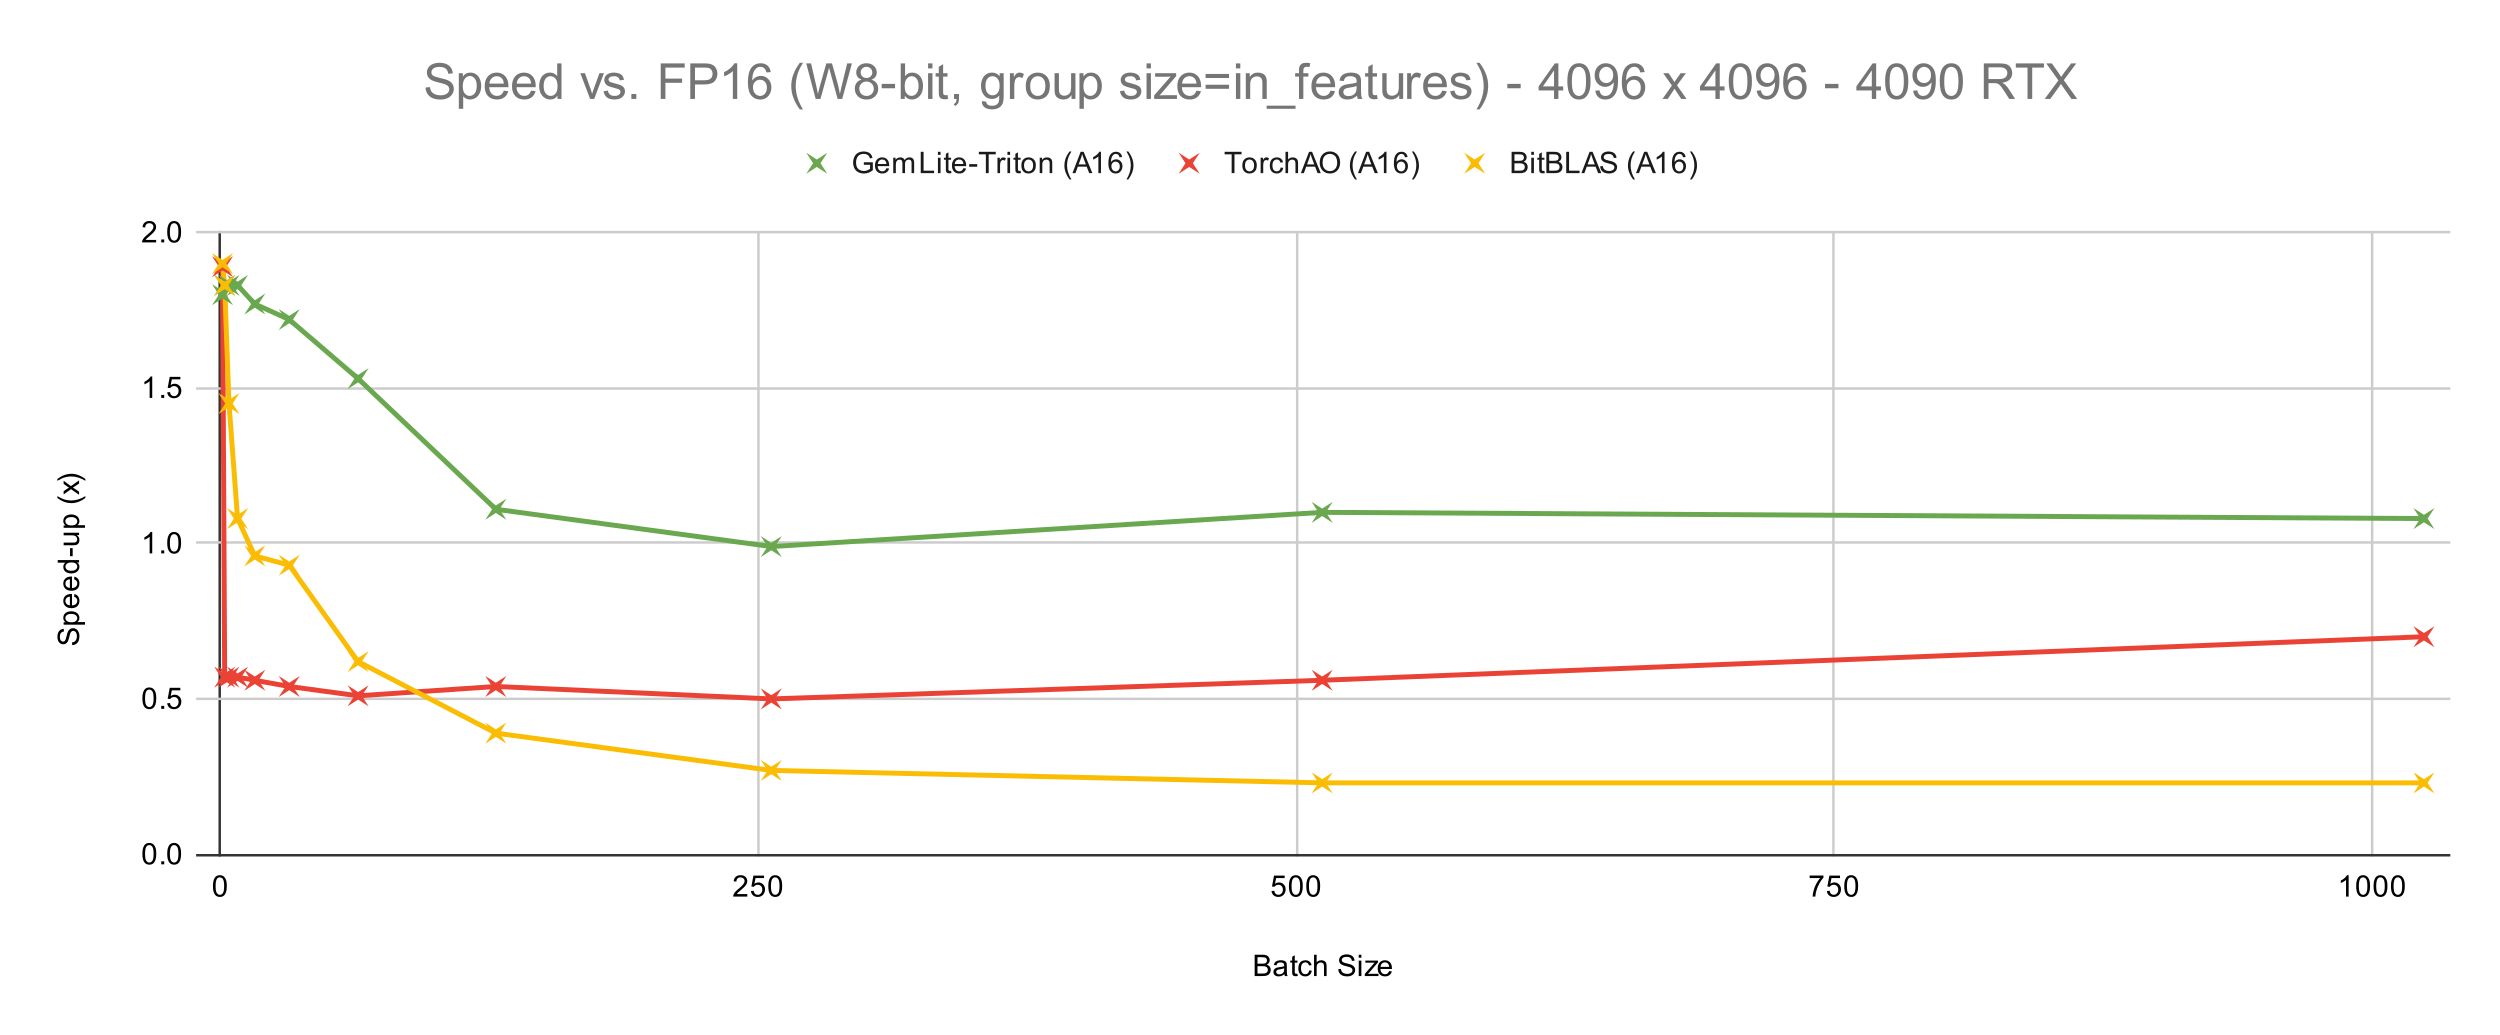 <svg version="1.1" viewBox="0.0 0.0 1007.0 417.0" fill="none" stroke="none" stroke-linecap="square" stroke-miterlimit="10" width="1007" height="417" xmlns:xlink="http://www.w3.org/1999/xlink" xmlns="http://www.w3.org/2000/svg"><path fill="#ffffff" d="M0 0L1007.0 0L1007.0 417.0L0 417.0L0 0Z" fill-rule="nonzero"/><path stroke="#333333" stroke-width="1.0" stroke-linecap="butt" d="M88.5 93.5L88.5 344.5" fill-rule="nonzero"/><path stroke="#cccccc" stroke-width="1.0" stroke-linecap="butt" d="M305.5 93.5L305.5 344.5" fill-rule="nonzero"/><path stroke="#cccccc" stroke-width="1.0" stroke-linecap="butt" d="M522.5 93.5L522.5 344.5" fill-rule="nonzero"/><path stroke="#cccccc" stroke-width="1.0" stroke-linecap="butt" d="M738.5 93.5L738.5 344.5" fill-rule="nonzero"/><path stroke="#cccccc" stroke-width="1.0" stroke-linecap="butt" d="M955.5 93.5L955.5 344.5" fill-rule="nonzero"/><path stroke="#333333" stroke-width="1.0" stroke-linecap="butt" d="M79.5 344.5L986.5 344.5" fill-rule="nonzero"/><path stroke="#cccccc" stroke-width="1.0" stroke-linecap="butt" d="M79.5 281.5L986.5 281.5" fill-rule="nonzero"/><path stroke="#cccccc" stroke-width="1.0" stroke-linecap="butt" d="M79.5 218.5L986.5 218.5" fill-rule="nonzero"/><path stroke="#cccccc" stroke-width="1.0" stroke-linecap="butt" d="M79.5 156.5L986.5 156.5" fill-rule="nonzero"/><path stroke="#cccccc" stroke-width="1.0" stroke-linecap="butt" d="M79.5 93.5L986.5 93.5" fill-rule="nonzero"/><clipPath id="id_0"><path d="M79.85 93.65L986.15 93.65L986.15 344.15L79.85 344.15L79.85 93.65Z" clip-rule="nonzero"/></clipPath><path stroke="#6aa84f" stroke-width="2.0" stroke-linecap="butt" clip-path="url(#id_0)" d="M89.634 118.7L90.501 114.942L92.234 114.942L95.702 114.942L102.636 122.457L116.505 128.72L144.242 152.518L199.717 205.123L310.667 220.153L532.567 206.375L976.366 208.88" fill-rule="nonzero"/><path stroke="#ea4335" stroke-width="2.0" stroke-linecap="butt" clip-path="url(#id_0)" d="M89.634 107.427L90.501 272.757L92.234 272.757L95.702 272.757L102.636 274.01L116.505 276.515L144.242 280.272L199.717 276.515L310.667 281.525L532.567 274.01L976.366 256.475" fill-rule="nonzero"/><path stroke="#fbbc04" stroke-width="2.0" stroke-linecap="butt" clip-path="url(#id_0)" d="M89.634 106.175L90.501 114.942L92.234 162.537L95.702 208.88L102.636 223.91L116.505 227.667L144.242 266.495L199.717 295.303L310.667 310.332L532.567 315.342L976.366 315.342" fill-rule="nonzero"/><path fill="#6aa84f" clip-path="url(#id_0)" d="M85.391 114.457L89.634 117.2L93.877 114.457L91.134 118.7L93.877 122.943L89.634 120.2L85.391 122.943L88.134 118.7Z" fill-rule="nonzero"/><path fill="#6aa84f" clip-path="url(#id_0)" d="M86.258 110.7L90.501 113.442L94.744 110.7L92.001 114.942L94.744 119.185L90.501 116.442L86.258 119.185L89.001 114.942Z" fill-rule="nonzero"/><path fill="#6aa84f" clip-path="url(#id_0)" d="M87.992 110.7L92.234 113.442L96.477 110.7L93.734 114.942L96.477 119.185L92.234 116.442L87.992 119.185L90.734 114.942Z" fill-rule="nonzero"/><path fill="#6aa84f" clip-path="url(#id_0)" d="M91.459 110.7L95.702 113.442L99.944 110.7L97.202 114.942L99.944 119.185L95.702 116.442L91.459 119.185L94.202 114.942Z" fill-rule="nonzero"/><path fill="#6aa84f" clip-path="url(#id_0)" d="M98.393 118.215L102.636 120.957L106.879 118.215L104.136 122.457L106.879 126.7L102.636 123.957L98.393 126.7L101.136 122.457Z" fill-rule="nonzero"/><path fill="#6aa84f" clip-path="url(#id_0)" d="M112.262 124.477L116.505 127.22L120.747 124.477L118.005 128.72L120.747 132.963L116.505 130.22L112.262 132.963L115.005 128.72Z" fill-rule="nonzero"/><path fill="#6aa84f" clip-path="url(#id_0)" d="M140 148.275L144.242 151.018L148.485 148.275L145.742 152.518L148.485 156.76L144.242 154.018L140 156.76L142.742 152.518Z" fill-rule="nonzero"/><path fill="#6aa84f" clip-path="url(#id_0)" d="M195.474 200.88L199.717 203.623L203.96 200.88L201.217 205.123L203.96 209.365L199.717 206.623L195.474 209.365L198.217 205.123Z" fill-rule="nonzero"/><path fill="#6aa84f" clip-path="url(#id_0)" d="M306.424 215.91L310.667 218.653L314.91 215.91L312.167 220.153L314.91 224.395L310.667 221.653L306.424 224.395L309.167 220.153Z" fill-rule="nonzero"/><path fill="#6aa84f" clip-path="url(#id_0)" d="M528.324 202.132L532.567 204.875L536.809 202.132L534.067 206.375L536.809 210.618L532.567 207.875L528.324 210.618L531.067 206.375Z" fill-rule="nonzero"/><path fill="#6aa84f" clip-path="url(#id_0)" d="M972.123 204.637L976.366 207.38L980.609 204.637L977.866 208.88L980.609 213.123L976.366 210.38L972.123 213.123L974.866 208.88Z" fill-rule="nonzero"/><path fill="#ea4335" clip-path="url(#id_0)" d="M85.391 103.185L89.634 105.927L93.877 103.185L91.134 107.427L93.877 111.67L89.634 108.927L85.391 111.67L88.134 107.427Z" fill-rule="nonzero"/><path fill="#ea4335" clip-path="url(#id_0)" d="M86.258 268.515L90.501 271.257L94.744 268.515L92.001 272.757L94.744 277L90.501 274.257L86.258 277L89.001 272.757Z" fill-rule="nonzero"/><path fill="#ea4335" clip-path="url(#id_0)" d="M87.992 268.515L92.234 271.257L96.477 268.515L93.734 272.757L96.477 277L92.234 274.257L87.992 277L90.734 272.757Z" fill-rule="nonzero"/><path fill="#ea4335" clip-path="url(#id_0)" d="M91.459 268.515L95.702 271.257L99.944 268.515L97.202 272.757L99.944 277L95.702 274.257L91.459 277L94.202 272.757Z" fill-rule="nonzero"/><path fill="#ea4335" clip-path="url(#id_0)" d="M98.393 269.767L102.636 272.51L106.879 269.767L104.136 274.01L106.879 278.253L102.636 275.51L98.393 278.253L101.136 274.01Z" fill-rule="nonzero"/><path fill="#ea4335" clip-path="url(#id_0)" d="M112.262 272.272L116.505 275.015L120.747 272.272L118.005 276.515L120.747 280.758L116.505 278.015L112.262 280.758L115.005 276.515Z" fill-rule="nonzero"/><path fill="#ea4335" clip-path="url(#id_0)" d="M140 276.03L144.242 278.772L148.485 276.03L145.742 280.272L148.485 284.515L144.242 281.772L140 284.515L142.742 280.272Z" fill-rule="nonzero"/><path fill="#ea4335" clip-path="url(#id_0)" d="M195.474 272.272L199.717 275.015L203.96 272.272L201.217 276.515L203.96 280.758L199.717 278.015L195.474 280.758L198.217 276.515Z" fill-rule="nonzero"/><path fill="#ea4335" clip-path="url(#id_0)" d="M306.424 277.282L310.667 280.025L314.91 277.282L312.167 281.525L314.91 285.768L310.667 283.025L306.424 285.768L309.167 281.525Z" fill-rule="nonzero"/><path fill="#ea4335" clip-path="url(#id_0)" d="M528.324 269.767L532.567 272.51L536.809 269.767L534.067 274.01L536.809 278.253L532.567 275.51L528.324 278.253L531.067 274.01Z" fill-rule="nonzero"/><path fill="#ea4335" clip-path="url(#id_0)" d="M972.123 252.232L976.366 254.975L980.609 252.232L977.866 256.475L980.609 260.718L976.366 257.975L972.123 260.718L974.866 256.475Z" fill-rule="nonzero"/><path fill="#fbbc04" clip-path="url(#id_0)" d="M85.391 101.932L89.634 104.675L93.877 101.932L91.134 106.175L93.877 110.418L89.634 107.675L85.391 110.418L88.134 106.175Z" fill-rule="nonzero"/><path fill="#fbbc04" clip-path="url(#id_0)" d="M86.258 110.7L90.501 113.442L94.744 110.7L92.001 114.942L94.744 119.185L90.501 116.442L86.258 119.185L89.001 114.942Z" fill-rule="nonzero"/><path fill="#fbbc04" clip-path="url(#id_0)" d="M87.992 158.295L92.234 161.037L96.477 158.295L93.734 162.537L96.477 166.78L92.234 164.037L87.992 166.78L90.734 162.537Z" fill-rule="nonzero"/><path fill="#fbbc04" clip-path="url(#id_0)" d="M91.459 204.637L95.702 207.38L99.944 204.637L97.202 208.88L99.944 213.123L95.702 210.38L91.459 213.123L94.202 208.88Z" fill-rule="nonzero"/><path fill="#fbbc04" clip-path="url(#id_0)" d="M98.393 219.667L102.636 222.41L106.879 219.667L104.136 223.91L106.879 228.153L102.636 225.41L98.393 228.153L101.136 223.91Z" fill-rule="nonzero"/><path fill="#fbbc04" clip-path="url(#id_0)" d="M112.262 223.425L116.505 226.167L120.747 223.425L118.005 227.667L120.747 231.91L116.505 229.167L112.262 231.91L115.005 227.667Z" fill-rule="nonzero"/><path fill="#fbbc04" clip-path="url(#id_0)" d="M140 262.252L144.242 264.995L148.485 262.252L145.742 266.495L148.485 270.738L144.242 267.995L140 270.738L142.742 266.495Z" fill-rule="nonzero"/><path fill="#fbbc04" clip-path="url(#id_0)" d="M195.474 291.06L199.717 293.803L203.96 291.06L201.217 295.303L203.96 299.545L199.717 296.803L195.474 299.545L198.217 295.303Z" fill-rule="nonzero"/><path fill="#fbbc04" clip-path="url(#id_0)" d="M306.424 306.09L310.667 308.832L314.91 306.09L312.167 310.332L314.91 314.575L310.667 311.832L306.424 314.575L309.167 310.332Z" fill-rule="nonzero"/><path fill="#fbbc04" clip-path="url(#id_0)" d="M528.324 311.1L532.567 313.842L536.809 311.1L534.067 315.342L536.809 319.585L532.567 316.842L528.324 319.585L531.067 315.342Z" fill-rule="nonzero"/><path fill="#fbbc04" clip-path="url(#id_0)" d="M972.123 311.1L976.366 313.842L980.609 311.1L977.866 315.342L980.609 319.585L976.366 316.842L972.123 319.585L974.866 315.342Z" fill-rule="nonzero"/><path fill="#000000" d="M505.375 393.15L505.375 384.556L508.609 384.556Q509.594 384.556 510.188 384.822Q510.781 385.087 511.109 385.634Q511.453 386.166 511.453 386.759Q511.453 387.306 511.156 387.791Q510.859 388.275 510.25 388.572Q511.031 388.806 511.438 389.369Q511.859 389.916 511.859 390.666Q511.859 391.259 511.609 391.791Q511.359 392.306 510.984 392.587Q510.609 392.869 510.031 393.009Q509.469 393.15 508.656 393.15L505.375 393.15ZM506.516 388.166L508.375 388.166Q509.125 388.166 509.453 388.072Q509.891 387.947 510.109 387.65Q510.328 387.337 510.328 386.884Q510.328 386.462 510.125 386.134Q509.922 385.806 509.531 385.697Q509.156 385.572 508.234 385.572L506.516 385.572L506.516 388.166ZM506.516 392.134L508.656 392.134Q509.203 392.134 509.422 392.087Q509.828 392.025 510.078 391.869Q510.344 391.697 510.516 391.384Q510.688 391.072 510.688 390.666Q510.688 390.181 510.438 389.822Q510.203 389.462 509.766 389.322Q509.328 389.181 508.5 389.181L506.516 389.181L506.516 392.134ZM517.359 392.384Q516.766 392.884 516.219 393.087Q515.688 393.291 515.062 393.291Q514.031 393.291 513.484 392.791Q512.938 392.291 512.938 391.509Q512.938 391.056 513.141 390.681Q513.344 390.291 513.688 390.072Q514.031 389.837 514.453 389.728Q514.75 389.634 515.391 389.556Q516.656 389.416 517.266 389.197Q517.266 388.978 517.266 388.931Q517.266 388.275 516.969 388.009Q516.562 387.666 515.766 387.666Q515.031 387.666 514.672 387.931Q514.312 388.181 514.141 388.837L513.109 388.697Q513.25 388.041 513.578 387.634Q513.906 387.228 514.516 387.009Q515.125 386.791 515.922 386.791Q516.719 386.791 517.219 386.978Q517.719 387.166 517.953 387.447Q518.188 387.728 518.281 388.166Q518.328 388.431 518.328 389.134L518.328 390.541Q518.328 392.009 518.391 392.4Q518.469 392.791 518.672 393.15L517.562 393.15Q517.406 392.822 517.359 392.384ZM517.266 390.025Q516.688 390.259 515.547 390.431Q514.891 390.525 514.625 390.65Q514.359 390.759 514.203 390.978Q514.062 391.197 514.062 391.478Q514.062 391.9 514.375 392.181Q514.703 392.462 515.312 392.462Q515.922 392.462 516.391 392.197Q516.875 391.931 517.094 391.462Q517.266 391.103 517.266 390.416L517.266 390.025ZM522.594 392.212L522.75 393.134Q522.297 393.228 521.953 393.228Q521.375 393.228 521.062 393.056Q520.75 392.869 520.609 392.572Q520.484 392.275 520.484 391.322L520.484 387.744L519.719 387.744L519.719 386.931L520.484 386.931L520.484 385.384L521.531 384.759L521.531 386.931L522.594 386.931L522.594 387.744L521.531 387.744L521.531 391.384Q521.531 391.837 521.578 391.962Q521.641 392.087 521.766 392.166Q521.891 392.244 522.125 392.244Q522.312 392.244 522.594 392.212ZM527.359 390.869L528.391 391.009Q528.219 392.072 527.516 392.681Q526.812 393.291 525.797 393.291Q524.516 393.291 523.734 392.462Q522.969 391.619 522.969 390.056Q522.969 389.056 523.297 388.306Q523.641 387.541 524.312 387.166Q525.0 386.791 525.812 386.791Q526.812 386.791 527.453 387.306Q528.109 387.806 528.297 388.759L527.266 388.916Q527.125 388.291 526.75 387.978Q526.375 387.65 525.844 387.65Q525.047 387.65 524.547 388.228Q524.047 388.791 524.047 390.025Q524.047 391.291 524.531 391.853Q525.016 392.416 525.781 392.416Q526.406 392.416 526.812 392.041Q527.234 391.666 527.359 390.869ZM529.297 393.15L529.297 384.556L530.344 384.556L530.344 387.634Q531.078 386.791 532.203 386.791Q532.906 386.791 533.406 387.072Q533.922 387.337 534.141 387.822Q534.359 388.291 534.359 389.212L534.359 393.15L533.312 393.15L533.312 389.212Q533.312 388.416 532.969 388.056Q532.625 387.697 532.0 387.697Q531.531 387.697 531.109 387.947Q530.703 388.181 530.516 388.603Q530.344 389.009 530.344 389.744L530.344 393.15L529.297 393.15ZM539.047 390.384L540.109 390.291Q540.188 390.947 540.469 391.353Q540.75 391.759 541.328 392.025Q541.922 392.275 542.656 392.275Q543.297 392.275 543.797 392.087Q544.297 391.884 544.531 391.556Q544.781 391.212 544.781 390.822Q544.781 390.416 544.547 390.119Q544.312 389.806 543.781 389.603Q543.422 389.462 542.234 389.181Q541.062 388.9 540.594 388.65Q539.969 388.322 539.672 387.853Q539.375 387.369 539.375 386.775Q539.375 386.134 539.734 385.572Q540.109 384.994 540.812 384.712Q541.531 384.416 542.391 384.416Q543.344 384.416 544.078 384.728Q544.812 385.025 545.203 385.634Q545.594 386.228 545.625 386.978L544.531 387.056Q544.438 386.244 543.922 385.837Q543.422 385.416 542.438 385.416Q541.406 385.416 540.938 385.791Q540.469 386.166 540.469 386.697Q540.469 387.166 540.797 387.462Q541.125 387.759 542.5 388.072Q543.891 388.384 544.406 388.619Q545.156 388.978 545.516 389.509Q545.875 390.025 545.875 390.728Q545.875 391.416 545.484 392.025Q545.094 392.619 544.359 392.962Q543.625 393.291 542.703 393.291Q541.531 393.291 540.734 392.962Q539.953 392.619 539.5 391.931Q539.062 391.244 539.047 390.384ZM547.297 385.775L547.297 384.556L548.359 384.556L548.359 385.775L547.297 385.775ZM547.297 393.15L547.297 386.931L548.359 386.931L548.359 393.15L547.297 393.15ZM549.734 393.15L549.734 392.291L553.703 387.744Q553.016 387.775 552.5 387.775L549.969 387.775L549.969 386.931L555.062 386.931L555.062 387.619L551.688 391.572L551.031 392.291Q551.75 392.244 552.359 392.244L555.25 392.244L555.25 393.15L549.734 393.15ZM559.547 391.15L560.641 391.275Q560.391 392.228 559.688 392.759Q558.984 393.291 557.906 393.291Q556.547 393.291 555.734 392.447Q554.938 391.603 554.938 390.087Q554.938 388.525 555.75 387.666Q556.562 386.791 557.844 386.791Q559.094 386.791 559.875 387.634Q560.672 388.478 560.672 390.025Q560.672 390.119 560.672 390.306L556.031 390.306Q556.094 391.337 556.609 391.884Q557.125 392.416 557.906 392.416Q558.484 392.416 558.891 392.119Q559.312 391.806 559.547 391.15ZM556.094 389.447L559.562 389.447Q559.5 388.65 559.172 388.259Q558.656 387.65 557.859 387.65Q557.125 387.65 556.625 388.134Q556.141 388.619 556.094 389.447Z" fill-rule="nonzero"/><path fill="#000000" d="M29.084 259.853L28.991 258.791Q29.647 258.712 30.053 258.431Q30.459 258.15 30.725 257.572Q30.975 256.978 30.975 256.244Q30.975 255.603 30.787 255.103Q30.584 254.603 30.256 254.369Q29.912 254.119 29.522 254.119Q29.116 254.119 28.819 254.353Q28.506 254.588 28.303 255.119Q28.162 255.478 27.881 256.666Q27.6 257.837 27.35 258.306Q27.022 258.931 26.553 259.228Q26.069 259.525 25.475 259.525Q24.834 259.525 24.272 259.166Q23.694 258.791 23.412 258.087Q23.116 257.369 23.116 256.509Q23.116 255.556 23.428 254.822Q23.725 254.088 24.334 253.697Q24.928 253.306 25.678 253.275L25.756 254.369Q24.944 254.463 24.537 254.978Q24.116 255.478 24.116 256.462Q24.116 257.494 24.491 257.962Q24.866 258.431 25.397 258.431Q25.866 258.431 26.162 258.103Q26.459 257.775 26.772 256.4Q27.084 255.009 27.319 254.494Q27.678 253.744 28.209 253.384Q28.725 253.025 29.428 253.025Q30.116 253.025 30.725 253.416Q31.319 253.806 31.662 254.541Q31.991 255.275 31.991 256.197Q31.991 257.369 31.662 258.166Q31.319 258.947 30.631 259.4Q29.944 259.837 29.084 259.853ZM34.241 251.603L25.631 251.603L25.631 250.65L26.428 250.65Q25.959 250.306 25.725 249.884Q25.491 249.447 25.491 248.838Q25.491 248.041 25.897 247.431Q26.303 246.822 27.053 246.525Q27.803 246.213 28.694 246.213Q29.647 246.213 30.412 246.556Q31.178 246.884 31.584 247.541Q31.991 248.197 31.991 248.916Q31.991 249.447 31.772 249.869Q31.537 250.291 31.209 250.556L34.241 250.556L34.241 251.603ZM28.772 250.65Q29.975 250.65 30.553 250.166Q31.116 249.681 31.116 248.994Q31.116 248.291 30.522 247.791Q29.928 247.291 28.678 247.291Q27.491 247.291 26.912 247.775Q26.319 248.259 26.319 248.947Q26.319 249.619 26.944 250.134Q27.569 250.65 28.772 250.65ZM29.85 240.353L29.975 239.259Q30.928 239.509 31.459 240.213Q31.991 240.916 31.991 241.994Q31.991 243.353 31.147 244.166Q30.303 244.963 28.787 244.963Q27.225 244.963 26.366 244.15Q25.491 243.338 25.491 242.056Q25.491 240.806 26.334 240.025Q27.178 239.228 28.725 239.228Q28.819 239.228 29.006 239.228L29.006 243.869Q30.037 243.806 30.584 243.291Q31.116 242.775 31.116 241.994Q31.116 241.416 30.819 241.009Q30.506 240.588 29.85 240.353ZM28.147 243.806L28.147 240.338Q27.35 240.4 26.959 240.728Q26.35 241.244 26.35 242.041Q26.35 242.775 26.834 243.275Q27.319 243.759 28.147 243.806ZM29.85 233.353L29.975 232.259Q30.928 232.509 31.459 233.213Q31.991 233.916 31.991 234.994Q31.991 236.353 31.147 237.166Q30.303 237.963 28.787 237.963Q27.225 237.963 26.366 237.15Q25.491 236.338 25.491 235.056Q25.491 233.806 26.334 233.025Q27.178 232.228 28.725 232.228Q28.819 232.228 29.006 232.228L29.006 236.869Q30.037 236.806 30.584 236.291Q31.116 235.775 31.116 234.994Q31.116 234.416 30.819 234.009Q30.506 233.588 29.85 233.353ZM28.147 236.806L28.147 233.338Q27.35 233.4 26.959 233.728Q26.35 234.244 26.35 235.041Q26.35 235.775 26.834 236.275Q27.319 236.759 28.147 236.806ZM31.85 226.572L31.069 226.572Q31.991 227.166 31.991 228.306Q31.991 229.056 31.584 229.681Q31.162 230.306 30.428 230.65Q29.694 230.994 28.741 230.994Q27.819 230.994 27.053 230.681Q26.287 230.369 25.897 229.744Q25.491 229.119 25.491 228.353Q25.491 227.791 25.725 227.353Q25.959 226.916 26.334 226.634L23.256 226.634L23.256 225.588L31.85 225.588L31.85 226.572ZM28.741 229.9Q29.944 229.9 30.537 229.4Q31.116 228.9 31.116 228.213Q31.116 227.525 30.553 227.041Q29.991 226.556 28.834 226.556Q27.553 226.556 26.959 227.056Q26.366 227.541 26.366 228.259Q26.366 228.963 26.944 229.431Q27.506 229.9 28.741 229.9ZM29.272 224.025L28.209 224.025L28.209 220.775L29.272 220.775L29.272 224.025ZM31.85 215.525L30.928 215.525Q31.991 216.259 31.991 217.509Q31.991 218.056 31.787 218.541Q31.569 219.009 31.256 219.244Q30.928 219.478 30.459 219.572Q30.162 219.634 29.475 219.634L25.631 219.634L25.631 218.572L29.084 218.572Q29.897 218.572 30.194 218.509Q30.6 218.416 30.85 218.103Q31.084 217.775 31.084 217.291Q31.084 216.822 30.85 216.416Q30.6 215.994 30.178 215.822Q29.756 215.634 28.959 215.634L25.631 215.634L25.631 214.588L31.85 214.588L31.85 215.525ZM34.241 212.603L25.631 212.603L25.631 211.65L26.428 211.65Q25.959 211.306 25.725 210.884Q25.491 210.447 25.491 209.838Q25.491 209.041 25.897 208.431Q26.303 207.822 27.053 207.525Q27.803 207.213 28.694 207.213Q29.647 207.213 30.412 207.556Q31.178 207.884 31.584 208.541Q31.991 209.197 31.991 209.916Q31.991 210.447 31.772 210.869Q31.537 211.291 31.209 211.556L34.241 211.556L34.241 212.603ZM28.772 211.65Q29.975 211.65 30.553 211.166Q31.116 210.681 31.116 209.994Q31.116 209.291 30.522 208.791Q29.928 208.291 28.678 208.291Q27.491 208.291 26.912 208.775Q26.319 209.259 26.319 209.947Q26.319 210.619 26.944 211.134Q27.569 211.65 28.772 211.65ZM34.381 200.588Q33.272 201.463 31.803 202.072Q30.319 202.666 28.741 202.666Q27.35 202.666 26.069 202.228Q24.584 201.697 23.116 200.588L23.116 199.838Q24.334 200.541 24.85 200.775Q25.662 201.134 26.537 201.338Q27.631 201.588 28.741 201.588Q31.569 201.588 34.381 199.838L34.381 200.588ZM31.85 199.306L28.616 197.041L25.631 199.134L25.631 197.822L27.084 196.869Q27.506 196.603 27.787 196.431Q27.397 196.181 27.1 195.963L25.631 194.916L25.631 193.65L28.553 195.806L31.85 193.494L31.85 194.775L29.912 196.056L29.397 196.4L31.85 198.041L31.85 199.306ZM34.381 192.916L34.381 193.666Q31.569 191.916 28.741 191.916Q27.647 191.916 26.553 192.166Q25.678 192.369 24.866 192.728Q24.35 192.963 23.116 193.666L23.116 192.916Q24.584 191.822 26.069 191.291Q27.35 190.838 28.741 190.838Q30.319 190.838 31.803 191.447Q33.272 192.056 34.381 192.916Z" fill-rule="nonzero"/><path fill="#000000" d="M57.35 343.916Q57.35 342.384 57.663 341.462Q57.975 340.525 58.584 340.025Q59.209 339.525 60.147 339.525Q60.834 339.525 61.35 339.806Q61.881 340.087 62.225 340.619Q62.569 341.134 62.756 341.884Q62.944 342.634 62.944 343.916Q62.944 345.431 62.631 346.353Q62.334 347.275 61.709 347.791Q61.1 348.291 60.147 348.291Q58.913 348.291 58.194 347.4Q57.35 346.337 57.35 343.916ZM58.428 343.916Q58.428 346.025 58.928 346.728Q59.428 347.431 60.147 347.431Q60.881 347.431 61.366 346.728Q61.866 346.025 61.866 343.916Q61.866 341.791 61.366 341.103Q60.881 340.4 60.131 340.4Q59.413 340.4 58.975 341.009Q58.428 341.791 58.428 343.916ZM64.944 348.15L64.944 346.947L66.147 346.947L66.147 348.15L64.944 348.15ZM67.35 343.916Q67.35 342.384 67.662 341.462Q67.975 340.525 68.584 340.025Q69.209 339.525 70.147 339.525Q70.834 339.525 71.35 339.806Q71.881 340.087 72.225 340.619Q72.569 341.134 72.756 341.884Q72.944 342.634 72.944 343.916Q72.944 345.431 72.631 346.353Q72.334 347.275 71.709 347.791Q71.1 348.291 70.147 348.291Q68.912 348.291 68.194 347.4Q67.35 346.337 67.35 343.916ZM68.428 343.916Q68.428 346.025 68.928 346.728Q69.428 347.431 70.147 347.431Q70.881 347.431 71.366 346.728Q71.866 346.025 71.866 343.916Q71.866 341.791 71.366 341.103Q70.881 340.4 70.131 340.4Q69.412 340.4 68.975 341.009Q68.428 341.791 68.428 343.916Z" fill-rule="nonzero"/><path fill="#000000" d="M57.35 281.291Q57.35 279.759 57.663 278.837Q57.975 277.9 58.584 277.4Q59.209 276.9 60.147 276.9Q60.834 276.9 61.35 277.181Q61.881 277.462 62.225 277.994Q62.569 278.509 62.756 279.259Q62.944 280.009 62.944 281.291Q62.944 282.806 62.631 283.728Q62.334 284.65 61.709 285.166Q61.1 285.666 60.147 285.666Q58.913 285.666 58.194 284.775Q57.35 283.712 57.35 281.291ZM58.428 281.291Q58.428 283.4 58.928 284.103Q59.428 284.806 60.147 284.806Q60.881 284.806 61.366 284.103Q61.866 283.4 61.866 281.291Q61.866 279.166 61.366 278.478Q60.881 277.775 60.131 277.775Q59.413 277.775 58.975 278.384Q58.428 279.166 58.428 281.291ZM64.944 285.525L64.944 284.322L66.147 284.322L66.147 285.525L64.944 285.525ZM67.35 283.275L68.459 283.181Q68.584 283.994 69.022 284.4Q69.475 284.806 70.116 284.806Q70.866 284.806 71.397 284.228Q71.928 283.65 71.928 282.712Q71.928 281.806 71.412 281.291Q70.912 280.759 70.084 280.759Q69.584 280.759 69.162 280.994Q68.756 281.228 68.522 281.587L67.537 281.462L68.366 277.056L72.647 277.056L72.647 278.056L69.209 278.056L68.756 280.369Q69.522 279.822 70.366 279.822Q71.491 279.822 72.256 280.603Q73.037 281.384 73.037 282.619Q73.037 283.775 72.366 284.634Q71.537 285.666 70.116 285.666Q68.944 285.666 68.194 285.009Q67.459 284.353 67.35 283.275Z" fill-rule="nonzero"/><path fill="#000000" d="M61.319 222.9L60.272 222.9L60.272 216.181Q59.881 216.541 59.256 216.916Q58.647 217.275 58.163 217.447L58.163 216.431Q59.038 216.009 59.694 215.431Q60.366 214.838 60.647 214.275L61.319 214.275L61.319 222.9ZM64.944 222.9L64.944 221.697L66.147 221.697L66.147 222.9L64.944 222.9ZM67.35 218.666Q67.35 217.134 67.662 216.213Q67.975 215.275 68.584 214.775Q69.209 214.275 70.147 214.275Q70.834 214.275 71.35 214.556Q71.881 214.838 72.225 215.369Q72.569 215.884 72.756 216.634Q72.944 217.384 72.944 218.666Q72.944 220.181 72.631 221.103Q72.334 222.025 71.709 222.541Q71.1 223.041 70.147 223.041Q68.912 223.041 68.194 222.15Q67.35 221.088 67.35 218.666ZM68.428 218.666Q68.428 220.775 68.928 221.478Q69.428 222.181 70.147 222.181Q70.881 222.181 71.366 221.478Q71.866 220.775 71.866 218.666Q71.866 216.541 71.366 215.853Q70.881 215.15 70.131 215.15Q69.412 215.15 68.975 215.759Q68.428 216.541 68.428 218.666Z" fill-rule="nonzero"/><path fill="#000000" d="M61.319 160.275L60.272 160.275L60.272 153.556Q59.881 153.916 59.256 154.291Q58.647 154.65 58.163 154.822L58.163 153.806Q59.038 153.384 59.694 152.806Q60.366 152.213 60.647 151.65L61.319 151.65L61.319 160.275ZM64.944 160.275L64.944 159.072L66.147 159.072L66.147 160.275L64.944 160.275ZM67.35 158.025L68.459 157.931Q68.584 158.744 69.022 159.15Q69.475 159.556 70.116 159.556Q70.866 159.556 71.397 158.978Q71.928 158.4 71.928 157.463Q71.928 156.556 71.412 156.041Q70.912 155.509 70.084 155.509Q69.584 155.509 69.162 155.744Q68.756 155.978 68.522 156.338L67.537 156.213L68.366 151.806L72.647 151.806L72.647 152.806L69.209 152.806L68.756 155.119Q69.522 154.572 70.366 154.572Q71.491 154.572 72.256 155.353Q73.037 156.134 73.037 157.369Q73.037 158.525 72.366 159.384Q71.537 160.416 70.116 160.416Q68.944 160.416 68.194 159.759Q67.459 159.103 67.35 158.025Z" fill-rule="nonzero"/><path fill="#000000" d="M62.897 96.634L62.897 97.65L57.209 97.65Q57.209 97.275 57.334 96.916Q57.553 96.338 58.022 95.775Q58.506 95.213 59.413 94.478Q60.819 93.322 61.303 92.65Q61.803 91.978 61.803 91.384Q61.803 90.759 61.35 90.338Q60.897 89.9 60.178 89.9Q59.413 89.9 58.959 90.353Q58.506 90.806 58.491 91.619L57.413 91.509Q57.522 90.291 58.241 89.666Q58.975 89.025 60.209 89.025Q61.444 89.025 62.163 89.713Q62.881 90.4 62.881 91.416Q62.881 91.931 62.663 92.431Q62.459 92.916 61.959 93.478Q61.475 94.025 60.35 94.978Q59.397 95.775 59.116 96.072Q58.85 96.353 58.678 96.634L62.897 96.634ZM64.944 97.65L64.944 96.447L66.147 96.447L66.147 97.65L64.944 97.65ZM67.35 93.416Q67.35 91.884 67.662 90.963Q67.975 90.025 68.584 89.525Q69.209 89.025 70.147 89.025Q70.834 89.025 71.35 89.306Q71.881 89.588 72.225 90.119Q72.569 90.634 72.756 91.384Q72.944 92.134 72.944 93.416Q72.944 94.931 72.631 95.853Q72.334 96.775 71.709 97.291Q71.1 97.791 70.147 97.791Q68.912 97.791 68.194 96.9Q67.35 95.838 67.35 93.416ZM68.428 93.416Q68.428 95.525 68.928 96.228Q69.428 96.931 70.147 96.931Q70.881 96.931 71.366 96.228Q71.866 95.525 71.866 93.416Q71.866 91.291 71.366 90.603Q70.881 89.9 70.131 89.9Q69.412 89.9 68.975 90.509Q68.428 91.291 68.428 93.416Z" fill-rule="nonzero"/><path fill="#000000" d="M85.767 356.916Q85.767 355.384 86.08 354.462Q86.392 353.525 87.002 353.025Q87.627 352.525 88.564 352.525Q89.252 352.525 89.767 352.806Q90.299 353.087 90.642 353.619Q90.986 354.134 91.174 354.884Q91.361 355.634 91.361 356.916Q91.361 358.431 91.049 359.353Q90.752 360.275 90.127 360.791Q89.517 361.291 88.564 361.291Q87.33 361.291 86.611 360.4Q85.767 359.337 85.767 356.916ZM86.845 356.916Q86.845 359.025 87.345 359.728Q87.845 360.431 88.564 360.431Q89.299 360.431 89.783 359.728Q90.283 359.025 90.283 356.916Q90.283 354.791 89.783 354.103Q89.299 353.4 88.549 353.4Q87.83 353.4 87.392 354.009Q86.845 354.791 86.845 356.916Z" fill-rule="nonzero"/><path fill="#000000" d="M301.013 360.134L301.013 361.15L295.326 361.15Q295.326 360.775 295.451 360.416Q295.669 359.837 296.138 359.275Q296.622 358.712 297.529 357.978Q298.935 356.822 299.419 356.15Q299.919 355.478 299.919 354.884Q299.919 354.259 299.466 353.837Q299.013 353.4 298.294 353.4Q297.529 353.4 297.076 353.853Q296.622 354.306 296.607 355.119L295.529 355.009Q295.638 353.791 296.357 353.166Q297.091 352.525 298.326 352.525Q299.56 352.525 300.279 353.212Q300.997 353.9 300.997 354.916Q300.997 355.431 300.779 355.931Q300.576 356.416 300.076 356.978Q299.591 357.525 298.466 358.478Q297.513 359.275 297.232 359.572Q296.966 359.853 296.794 360.134L301.013 360.134ZM302.466 358.9L303.576 358.806Q303.701 359.619 304.138 360.025Q304.591 360.431 305.232 360.431Q305.982 360.431 306.513 359.853Q307.044 359.275 307.044 358.337Q307.044 357.431 306.529 356.916Q306.029 356.384 305.201 356.384Q304.701 356.384 304.279 356.619Q303.872 356.853 303.638 357.212L302.654 357.087L303.482 352.681L307.763 352.681L307.763 353.681L304.326 353.681L303.872 355.994Q304.638 355.447 305.482 355.447Q306.607 355.447 307.372 356.228Q308.154 357.009 308.154 358.244Q308.154 359.4 307.482 360.259Q306.654 361.291 305.232 361.291Q304.06 361.291 303.31 360.634Q302.576 359.978 302.466 358.9ZM309.466 356.916Q309.466 355.384 309.779 354.462Q310.091 353.525 310.701 353.025Q311.326 352.525 312.263 352.525Q312.951 352.525 313.466 352.806Q313.997 353.087 314.341 353.619Q314.685 354.134 314.872 354.884Q315.06 355.634 315.06 356.916Q315.06 358.431 314.747 359.353Q314.451 360.275 313.826 360.791Q313.216 361.291 312.263 361.291Q311.029 361.291 310.31 360.4Q309.466 359.337 309.466 356.916ZM310.544 356.916Q310.544 359.025 311.044 359.728Q311.544 360.431 312.263 360.431Q312.997 360.431 313.482 359.728Q313.982 359.025 313.982 356.916Q313.982 354.791 313.482 354.103Q312.997 353.4 312.247 353.4Q311.529 353.4 311.091 354.009Q310.544 354.791 310.544 356.916Z" fill-rule="nonzero"/><path fill="#000000" d="M512.165 358.9L513.274 358.806Q513.399 359.619 513.837 360.025Q514.29 360.431 514.931 360.431Q515.681 360.431 516.212 359.853Q516.743 359.275 516.743 358.337Q516.743 357.431 516.228 356.916Q515.728 356.384 514.899 356.384Q514.399 356.384 513.978 356.619Q513.571 356.853 513.337 357.212L512.353 357.087L513.181 352.681L517.462 352.681L517.462 353.681L514.024 353.681L513.571 355.994Q514.337 355.447 515.181 355.447Q516.306 355.447 517.071 356.228Q517.853 357.009 517.853 358.244Q517.853 359.4 517.181 360.259Q516.353 361.291 514.931 361.291Q513.759 361.291 513.009 360.634Q512.274 359.978 512.165 358.9ZM519.165 356.916Q519.165 355.384 519.478 354.462Q519.79 353.525 520.399 353.025Q521.024 352.525 521.962 352.525Q522.649 352.525 523.165 352.806Q523.696 353.087 524.04 353.619Q524.384 354.134 524.571 354.884Q524.759 355.634 524.759 356.916Q524.759 358.431 524.446 359.353Q524.149 360.275 523.524 360.791Q522.915 361.291 521.962 361.291Q520.728 361.291 520.009 360.4Q519.165 359.337 519.165 356.916ZM520.243 356.916Q520.243 359.025 520.743 359.728Q521.243 360.431 521.962 360.431Q522.696 360.431 523.181 359.728Q523.681 359.025 523.681 356.916Q523.681 354.791 523.181 354.103Q522.696 353.4 521.946 353.4Q521.228 353.4 520.79 354.009Q520.243 354.791 520.243 356.916ZM526.165 356.916Q526.165 355.384 526.478 354.462Q526.79 353.525 527.399 353.025Q528.024 352.525 528.962 352.525Q529.649 352.525 530.165 352.806Q530.696 353.087 531.04 353.619Q531.384 354.134 531.571 354.884Q531.759 355.634 531.759 356.916Q531.759 358.431 531.446 359.353Q531.149 360.275 530.524 360.791Q529.915 361.291 528.962 361.291Q527.728 361.291 527.009 360.4Q526.165 359.337 526.165 356.916ZM527.243 356.916Q527.243 359.025 527.743 359.728Q528.243 360.431 528.962 360.431Q529.696 360.431 530.181 359.728Q530.681 359.025 530.681 356.916Q530.681 354.791 530.181 354.103Q529.696 353.4 528.946 353.4Q528.228 353.4 527.79 354.009Q527.243 354.791 527.243 356.916Z" fill-rule="nonzero"/><path fill="#000000" d="M728.926 353.681L728.926 352.666L734.489 352.666L734.489 353.494Q733.676 354.369 732.864 355.822Q732.067 357.259 731.63 358.791Q731.301 359.869 731.223 361.15L730.13 361.15Q730.145 360.134 730.52 358.697Q730.911 357.259 731.614 355.931Q732.333 354.603 733.145 353.681L728.926 353.681ZM735.864 358.9L736.973 358.806Q737.098 359.619 737.536 360.025Q737.989 360.431 738.63 360.431Q739.38 360.431 739.911 359.853Q740.442 359.275 740.442 358.337Q740.442 357.431 739.926 356.916Q739.426 356.384 738.598 356.384Q738.098 356.384 737.676 356.619Q737.27 356.853 737.036 357.212L736.051 357.087L736.88 352.681L741.161 352.681L741.161 353.681L737.723 353.681L737.27 355.994Q738.036 355.447 738.88 355.447Q740.005 355.447 740.77 356.228Q741.551 357.009 741.551 358.244Q741.551 359.4 740.88 360.259Q740.051 361.291 738.63 361.291Q737.458 361.291 736.708 360.634Q735.973 359.978 735.864 358.9ZM742.864 356.916Q742.864 355.384 743.176 354.462Q743.489 353.525 744.098 353.025Q744.723 352.525 745.661 352.525Q746.348 352.525 746.864 352.806Q747.395 353.087 747.739 353.619Q748.083 354.134 748.27 354.884Q748.458 355.634 748.458 356.916Q748.458 358.431 748.145 359.353Q747.848 360.275 747.223 360.791Q746.614 361.291 745.661 361.291Q744.426 361.291 743.708 360.4Q742.864 359.337 742.864 356.916ZM743.942 356.916Q743.942 359.025 744.442 359.728Q744.942 360.431 745.661 360.431Q746.395 360.431 746.88 359.728Q747.38 359.025 747.38 356.916Q747.38 354.791 746.88 354.103Q746.395 353.4 745.645 353.4Q744.926 353.4 744.489 354.009Q743.942 354.791 743.942 356.916Z" fill-rule="nonzero"/><path fill="#000000" d="M946.032 361.15L944.985 361.15L944.985 354.431Q944.594 354.791 943.969 355.166Q943.36 355.525 942.875 355.697L942.875 354.681Q943.75 354.259 944.407 353.681Q945.078 353.087 945.36 352.525L946.032 352.525L946.032 361.15ZM949.063 356.916Q949.063 355.384 949.375 354.462Q949.688 353.525 950.297 353.025Q950.922 352.525 951.86 352.525Q952.547 352.525 953.063 352.806Q953.594 353.087 953.938 353.619Q954.282 354.134 954.469 354.884Q954.657 355.634 954.657 356.916Q954.657 358.431 954.344 359.353Q954.047 360.275 953.422 360.791Q952.813 361.291 951.86 361.291Q950.625 361.291 949.907 360.4Q949.063 359.337 949.063 356.916ZM950.141 356.916Q950.141 359.025 950.641 359.728Q951.141 360.431 951.86 360.431Q952.594 360.431 953.078 359.728Q953.578 359.025 953.578 356.916Q953.578 354.791 953.078 354.103Q952.594 353.4 951.844 353.4Q951.125 353.4 950.688 354.009Q950.141 354.791 950.141 356.916ZM956.063 356.916Q956.063 355.384 956.375 354.462Q956.688 353.525 957.297 353.025Q957.922 352.525 958.86 352.525Q959.547 352.525 960.063 352.806Q960.594 353.087 960.938 353.619Q961.282 354.134 961.469 354.884Q961.657 355.634 961.657 356.916Q961.657 358.431 961.344 359.353Q961.047 360.275 960.422 360.791Q959.813 361.291 958.86 361.291Q957.625 361.291 956.907 360.4Q956.063 359.337 956.063 356.916ZM957.141 356.916Q957.141 359.025 957.641 359.728Q958.141 360.431 958.86 360.431Q959.594 360.431 960.078 359.728Q960.578 359.025 960.578 356.916Q960.578 354.791 960.078 354.103Q959.594 353.4 958.844 353.4Q958.125 353.4 957.688 354.009Q957.141 354.791 957.141 356.916ZM963.063 356.916Q963.063 355.384 963.375 354.462Q963.688 353.525 964.297 353.025Q964.922 352.525 965.86 352.525Q966.547 352.525 967.063 352.806Q967.594 353.087 967.938 353.619Q968.282 354.134 968.469 354.884Q968.657 355.634 968.657 356.916Q968.657 358.431 968.344 359.353Q968.047 360.275 967.422 360.791Q966.813 361.291 965.86 361.291Q964.625 361.291 963.907 360.4Q963.063 359.337 963.063 356.916ZM964.141 356.916Q964.141 359.025 964.641 359.728Q965.141 360.431 965.86 360.431Q966.594 360.431 967.078 359.728Q967.578 359.025 967.578 356.916Q967.578 354.791 967.078 354.103Q966.594 353.4 965.844 353.4Q965.125 353.4 964.688 354.009Q964.141 354.791 964.141 356.916Z" fill-rule="nonzero"/><path fill="#6aa84f" d="M324.757 61.507L329.0 64.25L333.243 61.507L330.5 65.75L333.243 69.993L329.0 67.25L324.757 69.993L327.5 65.75Z" fill-rule="nonzero"/><path fill="#1a1a1a" d="M347.953 66.375L347.953 65.375L351.578 65.359L351.578 68.547Q350.75 69.219 349.859 69.562Q348.969 69.891 348.031 69.891Q346.766 69.891 345.719 69.359Q344.688 68.812 344.156 67.797Q343.641 66.766 343.641 65.5Q343.641 64.234 344.156 63.156Q344.688 62.062 345.672 61.547Q346.656 61.016 347.938 61.016Q348.875 61.016 349.625 61.312Q350.375 61.609 350.797 62.156Q351.234 62.688 351.453 63.562L350.438 63.844Q350.234 63.188 349.938 62.812Q349.656 62.438 349.125 62.219Q348.594 61.984 347.953 61.984Q347.172 61.984 346.594 62.219Q346.031 62.453 345.672 62.844Q345.328 63.234 345.141 63.703Q344.812 64.5 344.812 65.422Q344.812 66.578 345.203 67.359Q345.609 68.125 346.359 68.5Q347.109 68.875 347.969 68.875Q348.703 68.875 349.406 68.594Q350.109 68.297 350.469 67.984L350.469 66.375L347.953 66.375ZM357.047 67.75L358.141 67.875Q357.891 68.828 357.188 69.359Q356.484 69.891 355.406 69.891Q354.047 69.891 353.234 69.047Q352.438 68.203 352.438 66.688Q352.438 65.125 353.25 64.266Q354.062 63.391 355.344 63.391Q356.594 63.391 357.375 64.234Q358.172 65.078 358.172 66.625Q358.172 66.719 358.172 66.906L353.531 66.906Q353.594 67.938 354.109 68.484Q354.625 69.016 355.406 69.016Q355.984 69.016 356.391 68.719Q356.812 68.406 357.047 67.75ZM353.594 66.047L357.062 66.047Q357.0 65.25 356.672 64.859Q356.156 64.25 355.359 64.25Q354.625 64.25 354.125 64.734Q353.641 65.219 353.594 66.047ZM359.797 69.75L359.797 63.531L360.734 63.531L360.734 64.406Q361.031 63.938 361.516 63.672Q362.0 63.391 362.625 63.391Q363.312 63.391 363.75 63.672Q364.203 63.953 364.375 64.469Q365.125 63.391 366.297 63.391Q367.234 63.391 367.719 63.906Q368.219 64.406 368.219 65.484L368.219 69.75L367.172 69.75L367.172 65.828Q367.172 65.203 367.062 64.922Q366.969 64.641 366.703 64.469Q366.438 64.297 366.062 64.297Q365.406 64.297 364.969 64.734Q364.547 65.172 364.547 66.141L364.547 69.75L363.484 69.75L363.484 65.703Q363.484 65.0 363.219 64.656Q362.969 64.297 362.391 64.297Q361.938 64.297 361.562 64.531Q361.188 64.766 361.016 65.219Q360.844 65.672 360.844 66.516L360.844 69.75L359.797 69.75ZM370.875 69.75L370.875 61.156L372.016 61.156L372.016 68.734L376.25 68.734L376.25 69.75L370.875 69.75ZM377.797 62.375L377.797 61.156L378.859 61.156L378.859 62.375L377.797 62.375ZM377.797 69.75L377.797 63.531L378.859 63.531L378.859 69.75L377.797 69.75ZM383.094 68.812L383.25 69.734Q382.797 69.828 382.453 69.828Q381.875 69.828 381.562 69.656Q381.25 69.469 381.109 69.172Q380.984 68.875 380.984 67.922L380.984 64.344L380.219 64.344L380.219 63.531L380.984 63.531L380.984 61.984L382.031 61.359L382.031 63.531L383.094 63.531L383.094 64.344L382.031 64.344L382.031 67.984Q382.031 68.438 382.078 68.562Q382.141 68.688 382.266 68.766Q382.391 68.844 382.625 68.844Q382.812 68.844 383.094 68.812ZM388.047 67.75L389.141 67.875Q388.891 68.828 388.188 69.359Q387.484 69.891 386.406 69.891Q385.047 69.891 384.234 69.047Q383.438 68.203 383.438 66.688Q383.438 65.125 384.25 64.266Q385.062 63.391 386.344 63.391Q387.594 63.391 388.375 64.234Q389.172 65.078 389.172 66.625Q389.172 66.719 389.172 66.906L384.531 66.906Q384.594 67.938 385.109 68.484Q385.625 69.016 386.406 69.016Q386.984 69.016 387.391 68.719Q387.812 68.406 388.047 67.75ZM384.594 66.047L388.062 66.047Q388.0 65.25 387.672 64.859Q387.156 64.25 386.359 64.25Q385.625 64.25 385.125 64.734Q384.641 65.219 384.594 66.047ZM390.375 67.172L390.375 66.109L393.625 66.109L393.625 67.172L390.375 67.172ZM397.109 69.75L397.109 62.172L394.281 62.172L394.281 61.156L401.094 61.156L401.094 62.172L398.25 62.172L398.25 69.75L397.109 69.75ZM401.781 69.75L401.781 63.531L402.734 63.531L402.734 64.469Q403.094 63.812 403.391 63.609Q403.703 63.391 404.078 63.391Q404.609 63.391 405.156 63.719L404.797 64.703Q404.406 64.469 404.031 64.469Q403.672 64.469 403.391 64.688Q403.125 64.891 403.016 65.266Q402.828 65.828 402.828 66.484L402.828 69.75L401.781 69.75ZM405.797 62.375L405.797 61.156L406.859 61.156L406.859 62.375L405.797 62.375ZM405.797 69.75L405.797 63.531L406.859 63.531L406.859 69.75L405.797 69.75ZM411.094 68.812L411.25 69.734Q410.797 69.828 410.453 69.828Q409.875 69.828 409.562 69.656Q409.25 69.469 409.109 69.172Q408.984 68.875 408.984 67.922L408.984 64.344L408.219 64.344L408.219 63.531L408.984 63.531L408.984 61.984L410.031 61.359L410.031 63.531L411.094 63.531L411.094 64.344L410.031 64.344L410.031 67.984Q410.031 68.438 410.078 68.562Q410.141 68.688 410.266 68.766Q410.391 68.844 410.625 68.844Q410.812 68.844 411.094 68.812ZM411.406 66.641Q411.406 64.906 412.359 64.078Q413.156 63.391 414.312 63.391Q415.594 63.391 416.406 64.234Q417.234 65.062 417.234 66.547Q417.234 67.75 416.875 68.438Q416.516 69.125 415.812 69.516Q415.125 69.891 414.312 69.891Q413.016 69.891 412.203 69.062Q411.406 68.219 411.406 66.641ZM412.484 66.641Q412.484 67.828 413.0 68.422Q413.531 69.016 414.312 69.016Q415.109 69.016 415.625 68.422Q416.141 67.828 416.141 66.609Q416.141 65.453 415.609 64.859Q415.094 64.266 414.312 64.266Q413.531 64.266 413.0 64.859Q412.484 65.438 412.484 66.641ZM418.797 69.75L418.797 63.531L419.734 63.531L419.734 64.406Q420.422 63.391 421.719 63.391Q422.281 63.391 422.75 63.594Q423.234 63.797 423.469 64.125Q423.703 64.453 423.797 64.891Q423.844 65.188 423.844 65.922L423.844 69.75L422.797 69.75L422.797 65.969Q422.797 65.312 422.672 65.0Q422.547 64.688 422.234 64.5Q421.922 64.297 421.5 64.297Q420.828 64.297 420.328 64.734Q419.844 65.156 419.844 66.344L419.844 69.75L418.797 69.75ZM430.812 72.281Q429.938 71.172 429.328 69.703Q428.734 68.219 428.734 66.641Q428.734 65.25 429.172 63.969Q429.703 62.484 430.812 61.016L431.562 61.016Q430.859 62.234 430.625 62.75Q430.266 63.562 430.062 64.438Q429.812 65.531 429.812 66.641Q429.812 69.469 431.562 72.281L430.812 72.281ZM431.984 69.75L435.281 61.156L436.5 61.156L440.016 69.75L438.734 69.75L437.719 67.141L434.141 67.141L433.188 69.75L431.984 69.75ZM434.469 66.219L437.375 66.219L436.484 63.844Q436.062 62.766 435.875 62.062Q435.703 62.891 435.406 63.703L434.469 66.219ZM443.469 69.75L442.422 69.75L442.422 63.031Q442.031 63.391 441.406 63.766Q440.797 64.125 440.312 64.297L440.312 63.281Q441.188 62.859 441.844 62.281Q442.516 61.688 442.797 61.125L443.469 61.125L443.469 69.75ZM451.969 63.266L450.922 63.344Q450.781 62.719 450.531 62.438Q450.094 61.984 449.469 61.984Q448.969 61.984 448.578 62.266Q448.094 62.641 447.797 63.344Q447.516 64.031 447.5 65.312Q447.875 64.734 448.422 64.453Q448.984 64.172 449.594 64.172Q450.641 64.172 451.375 64.953Q452.125 65.734 452.125 66.953Q452.125 67.766 451.766 68.469Q451.422 69.156 450.812 69.531Q450.203 69.891 449.438 69.891Q448.109 69.891 447.281 68.922Q446.453 67.953 446.453 65.734Q446.453 63.234 447.375 62.109Q448.172 61.125 449.531 61.125Q450.547 61.125 451.188 61.703Q451.844 62.266 451.969 63.266ZM447.672 66.969Q447.672 67.516 447.891 68.016Q448.125 68.5 448.531 68.766Q448.953 69.031 449.422 69.031Q450.078 69.031 450.562 68.5Q451.047 67.953 451.047 67.031Q451.047 66.141 450.562 65.625Q450.094 65.109 449.375 65.109Q448.656 65.109 448.156 65.625Q447.672 66.141 447.672 66.969ZM454.484 72.281L453.734 72.281Q455.484 69.469 455.484 66.641Q455.484 65.547 455.234 64.453Q455.031 63.578 454.672 62.766Q454.438 62.25 453.734 61.016L454.484 61.016Q455.578 62.484 456.109 63.969Q456.562 65.25 456.562 66.641Q456.562 68.219 455.953 69.703Q455.344 71.172 454.484 72.281Z" fill-rule="nonzero"/><path fill="#ea4335" d="M474.757 61.507L479.0 64.25L483.243 61.507L480.5 65.75L483.243 69.993L479.0 67.25L474.757 69.993L477.5 65.75Z" fill-rule="nonzero"/><path fill="#1a1a1a" d="M496.109 69.75L496.109 62.172L493.281 62.172L493.281 61.156L500.094 61.156L500.094 62.172L497.25 62.172L497.25 69.75L496.109 69.75ZM500.406 66.641Q500.406 64.906 501.359 64.078Q502.156 63.391 503.312 63.391Q504.594 63.391 505.406 64.234Q506.234 65.062 506.234 66.547Q506.234 67.75 505.875 68.438Q505.516 69.125 504.812 69.516Q504.125 69.891 503.312 69.891Q502.016 69.891 501.203 69.062Q500.406 68.219 500.406 66.641ZM501.484 66.641Q501.484 67.828 502.0 68.422Q502.531 69.016 503.312 69.016Q504.109 69.016 504.625 68.422Q505.141 67.828 505.141 66.609Q505.141 65.453 504.609 64.859Q504.094 64.266 503.312 64.266Q502.531 64.266 502.0 64.859Q501.484 65.438 501.484 66.641ZM507.781 69.75L507.781 63.531L508.734 63.531L508.734 64.469Q509.094 63.812 509.391 63.609Q509.703 63.391 510.078 63.391Q510.609 63.391 511.156 63.719L510.797 64.703Q510.406 64.469 510.031 64.469Q509.672 64.469 509.391 64.688Q509.125 64.891 509.016 65.266Q508.828 65.828 508.828 66.484L508.828 69.75L507.781 69.75ZM515.859 67.469L516.891 67.609Q516.719 68.672 516.016 69.281Q515.312 69.891 514.297 69.891Q513.016 69.891 512.234 69.062Q511.469 68.219 511.469 66.656Q511.469 65.656 511.797 64.906Q512.141 64.141 512.812 63.766Q513.5 63.391 514.312 63.391Q515.312 63.391 515.953 63.906Q516.609 64.406 516.797 65.359L515.766 65.516Q515.625 64.891 515.25 64.578Q514.875 64.25 514.344 64.25Q513.547 64.25 513.047 64.828Q512.547 65.391 512.547 66.625Q512.547 67.891 513.031 68.453Q513.516 69.016 514.281 69.016Q514.906 69.016 515.312 68.641Q515.734 68.266 515.859 67.469ZM517.797 69.75L517.797 61.156L518.844 61.156L518.844 64.234Q519.578 63.391 520.703 63.391Q521.406 63.391 521.906 63.672Q522.422 63.938 522.641 64.422Q522.859 64.891 522.859 65.812L522.859 69.75L521.812 69.75L521.812 65.812Q521.812 65.016 521.469 64.656Q521.125 64.297 520.5 64.297Q520.031 64.297 519.609 64.547Q519.203 64.781 519.016 65.203Q518.844 65.609 518.844 66.344L518.844 69.75L517.797 69.75ZM523.984 69.75L527.281 61.156L528.5 61.156L532.016 69.75L530.734 69.75L529.719 67.141L526.141 67.141L525.188 69.75L523.984 69.75ZM526.469 66.219L529.375 66.219L528.484 63.844Q528.062 62.766 527.875 62.062Q527.703 62.891 527.406 63.703L526.469 66.219ZM531.578 65.562Q531.578 63.422 532.719 62.219Q533.875 61.0 535.688 61.0Q536.891 61.0 537.844 61.578Q538.797 62.141 539.297 63.156Q539.797 64.172 539.797 65.469Q539.797 66.766 539.266 67.797Q538.734 68.828 537.766 69.359Q536.812 69.891 535.688 69.891Q534.469 69.891 533.516 69.312Q532.562 68.719 532.062 67.719Q531.578 66.703 531.578 65.562ZM532.75 65.578Q532.75 67.141 533.578 68.031Q534.422 68.922 535.688 68.922Q536.969 68.922 537.797 68.031Q538.625 67.125 538.625 65.453Q538.625 64.406 538.266 63.625Q537.922 62.844 537.234 62.422Q536.547 61.984 535.703 61.984Q534.5 61.984 533.625 62.812Q532.75 63.641 532.75 65.578ZM545.812 72.281Q544.938 71.172 544.328 69.703Q543.734 68.219 543.734 66.641Q543.734 65.25 544.172 63.969Q544.703 62.484 545.812 61.016L546.562 61.016Q545.859 62.234 545.625 62.75Q545.266 63.562 545.062 64.438Q544.812 65.531 544.812 66.641Q544.812 69.469 546.562 72.281L545.812 72.281ZM546.984 69.75L550.281 61.156L551.5 61.156L555.016 69.75L553.734 69.75L552.719 67.141L549.141 67.141L548.188 69.75L546.984 69.75ZM549.469 66.219L552.375 66.219L551.484 63.844Q551.062 62.766 550.875 62.062Q550.703 62.891 550.406 63.703L549.469 66.219ZM558.469 69.75L557.422 69.75L557.422 63.031Q557.031 63.391 556.406 63.766Q555.797 64.125 555.312 64.297L555.312 63.281Q556.188 62.859 556.844 62.281Q557.516 61.688 557.797 61.125L558.469 61.125L558.469 69.75ZM566.969 63.266L565.922 63.344Q565.781 62.719 565.531 62.438Q565.094 61.984 564.469 61.984Q563.969 61.984 563.578 62.266Q563.094 62.641 562.797 63.344Q562.516 64.031 562.5 65.312Q562.875 64.734 563.422 64.453Q563.984 64.172 564.594 64.172Q565.641 64.172 566.375 64.953Q567.125 65.734 567.125 66.953Q567.125 67.766 566.766 68.469Q566.422 69.156 565.812 69.531Q565.203 69.891 564.438 69.891Q563.109 69.891 562.281 68.922Q561.453 67.953 561.453 65.734Q561.453 63.234 562.375 62.109Q563.172 61.125 564.531 61.125Q565.547 61.125 566.188 61.703Q566.844 62.266 566.969 63.266ZM562.672 66.969Q562.672 67.516 562.891 68.016Q563.125 68.5 563.531 68.766Q563.953 69.031 564.422 69.031Q565.078 69.031 565.562 68.5Q566.047 67.953 566.047 67.031Q566.047 66.141 565.562 65.625Q565.094 65.109 564.375 65.109Q563.656 65.109 563.156 65.625Q562.672 66.141 562.672 66.969ZM569.484 72.281L568.734 72.281Q570.484 69.469 570.484 66.641Q570.484 65.547 570.234 64.453Q570.031 63.578 569.672 62.766Q569.438 62.25 568.734 61.016L569.484 61.016Q570.578 62.484 571.109 63.969Q571.562 65.25 571.562 66.641Q571.562 68.219 570.953 69.703Q570.344 71.172 569.484 72.281Z" fill-rule="nonzero"/><path fill="#fbbc04" d="M589.757 61.507L594.0 64.25L598.243 61.507L595.5 65.75L598.243 69.993L594.0 67.25L589.757 69.993L592.5 65.75Z" fill-rule="nonzero"/><path fill="#1a1a1a" d="M608.875 69.75L608.875 61.156L612.109 61.156Q613.094 61.156 613.688 61.422Q614.281 61.688 614.609 62.234Q614.953 62.766 614.953 63.359Q614.953 63.906 614.656 64.391Q614.359 64.875 613.75 65.172Q614.531 65.406 614.938 65.969Q615.359 66.516 615.359 67.266Q615.359 67.859 615.109 68.391Q614.859 68.906 614.484 69.188Q614.109 69.469 613.531 69.609Q612.969 69.75 612.156 69.75L608.875 69.75ZM610.016 64.766L611.875 64.766Q612.625 64.766 612.953 64.672Q613.391 64.547 613.609 64.25Q613.828 63.938 613.828 63.484Q613.828 63.062 613.625 62.734Q613.422 62.406 613.031 62.297Q612.656 62.172 611.734 62.172L610.016 62.172L610.016 64.766ZM610.016 68.734L612.156 68.734Q612.703 68.734 612.922 68.688Q613.328 68.625 613.578 68.469Q613.844 68.297 614.016 67.984Q614.188 67.672 614.188 67.266Q614.188 66.781 613.938 66.422Q613.703 66.062 613.266 65.922Q612.828 65.781 612.0 65.781L610.016 65.781L610.016 68.734ZM616.797 62.375L616.797 61.156L617.859 61.156L617.859 62.375L616.797 62.375ZM616.797 69.75L616.797 63.531L617.859 63.531L617.859 69.75L616.797 69.75ZM622.094 68.812L622.25 69.734Q621.797 69.828 621.453 69.828Q620.875 69.828 620.562 69.656Q620.25 69.469 620.109 69.172Q619.984 68.875 619.984 67.922L619.984 64.344L619.219 64.344L619.219 63.531L619.984 63.531L619.984 61.984L621.031 61.359L621.031 63.531L622.094 63.531L622.094 64.344L621.031 64.344L621.031 67.984Q621.031 68.438 621.078 68.562Q621.141 68.688 621.266 68.766Q621.391 68.844 621.625 68.844Q621.812 68.844 622.094 68.812ZM622.875 69.75L622.875 61.156L626.109 61.156Q627.094 61.156 627.688 61.422Q628.281 61.688 628.609 62.234Q628.953 62.766 628.953 63.359Q628.953 63.906 628.656 64.391Q628.359 64.875 627.75 65.172Q628.531 65.406 628.938 65.969Q629.359 66.516 629.359 67.266Q629.359 67.859 629.109 68.391Q628.859 68.906 628.484 69.188Q628.109 69.469 627.531 69.609Q626.969 69.75 626.156 69.75L622.875 69.75ZM624.016 64.766L625.875 64.766Q626.625 64.766 626.953 64.672Q627.391 64.547 627.609 64.25Q627.828 63.938 627.828 63.484Q627.828 63.062 627.625 62.734Q627.422 62.406 627.031 62.297Q626.656 62.172 625.734 62.172L624.016 62.172L624.016 64.766ZM624.016 68.734L626.156 68.734Q626.703 68.734 626.922 68.688Q627.328 68.625 627.578 68.469Q627.844 68.297 628.016 67.984Q628.188 67.672 628.188 67.266Q628.188 66.781 627.938 66.422Q627.703 66.062 627.266 65.922Q626.828 65.781 626.0 65.781L624.016 65.781L624.016 68.734ZM630.875 69.75L630.875 61.156L632.016 61.156L632.016 68.734L636.25 68.734L636.25 69.75L630.875 69.75ZM636.984 69.75L640.281 61.156L641.5 61.156L645.016 69.75L643.734 69.75L642.719 67.141L639.141 67.141L638.188 69.75L636.984 69.75ZM639.469 66.219L642.375 66.219L641.484 63.844Q641.062 62.766 640.875 62.062Q640.703 62.891 640.406 63.703L639.469 66.219ZM644.547 66.984L645.609 66.891Q645.688 67.547 645.969 67.953Q646.25 68.359 646.828 68.625Q647.422 68.875 648.156 68.875Q648.797 68.875 649.297 68.688Q649.797 68.484 650.031 68.156Q650.281 67.812 650.281 67.422Q650.281 67.016 650.047 66.719Q649.812 66.406 649.281 66.203Q648.922 66.062 647.734 65.781Q646.562 65.5 646.094 65.25Q645.469 64.922 645.172 64.453Q644.875 63.969 644.875 63.375Q644.875 62.734 645.234 62.172Q645.609 61.594 646.312 61.312Q647.031 61.016 647.891 61.016Q648.844 61.016 649.578 61.328Q650.312 61.625 650.703 62.234Q651.094 62.828 651.125 63.578L650.031 63.656Q649.938 62.844 649.422 62.438Q648.922 62.016 647.938 62.016Q646.906 62.016 646.438 62.391Q645.969 62.766 645.969 63.297Q645.969 63.766 646.297 64.062Q646.625 64.359 648.0 64.672Q649.391 64.984 649.906 65.219Q650.656 65.578 651.016 66.109Q651.375 66.625 651.375 67.328Q651.375 68.016 650.984 68.625Q650.594 69.219 649.859 69.562Q649.125 69.891 648.203 69.891Q647.031 69.891 646.234 69.562Q645.453 69.219 645.0 68.531Q644.562 67.844 644.547 66.984ZM657.812 72.281Q656.938 71.172 656.328 69.703Q655.734 68.219 655.734 66.641Q655.734 65.25 656.172 63.969Q656.703 62.484 657.812 61.016L658.562 61.016Q657.859 62.234 657.625 62.75Q657.266 63.562 657.062 64.438Q656.812 65.531 656.812 66.641Q656.812 69.469 658.562 72.281L657.812 72.281ZM658.984 69.75L662.281 61.156L663.5 61.156L667.016 69.75L665.734 69.75L664.719 67.141L661.141 67.141L660.188 69.75L658.984 69.75ZM661.469 66.219L664.375 66.219L663.484 63.844Q663.062 62.766 662.875 62.062Q662.703 62.891 662.406 63.703L661.469 66.219ZM670.469 69.75L669.422 69.75L669.422 63.031Q669.031 63.391 668.406 63.766Q667.797 64.125 667.312 64.297L667.312 63.281Q668.188 62.859 668.844 62.281Q669.516 61.688 669.797 61.125L670.469 61.125L670.469 69.75ZM678.969 63.266L677.922 63.344Q677.781 62.719 677.531 62.438Q677.094 61.984 676.469 61.984Q675.969 61.984 675.578 62.266Q675.094 62.641 674.797 63.344Q674.516 64.031 674.5 65.312Q674.875 64.734 675.422 64.453Q675.984 64.172 676.594 64.172Q677.641 64.172 678.375 64.953Q679.125 65.734 679.125 66.953Q679.125 67.766 678.766 68.469Q678.422 69.156 677.812 69.531Q677.203 69.891 676.438 69.891Q675.109 69.891 674.281 68.922Q673.453 67.953 673.453 65.734Q673.453 63.234 674.375 62.109Q675.172 61.125 676.531 61.125Q677.547 61.125 678.188 61.703Q678.844 62.266 678.969 63.266ZM674.672 66.969Q674.672 67.516 674.891 68.016Q675.125 68.5 675.531 68.766Q675.953 69.031 676.422 69.031Q677.078 69.031 677.562 68.5Q678.047 67.953 678.047 67.031Q678.047 66.141 677.562 65.625Q677.094 65.109 676.375 65.109Q675.656 65.109 675.156 65.625Q674.672 66.141 674.672 66.969ZM681.484 72.281L680.734 72.281Q682.484 69.469 682.484 66.641Q682.484 65.547 682.234 64.453Q682.031 63.578 681.672 62.766Q681.438 62.25 680.734 61.016L681.484 61.016Q682.578 62.484 683.109 63.969Q683.562 65.25 683.562 66.641Q683.562 68.219 682.953 69.703Q682.344 71.172 681.484 72.281Z" fill-rule="nonzero"/><path fill="#757575" d="M171.406 35.256L173.188 35.1Q173.312 36.163 173.766 36.85Q174.234 37.538 175.203 37.975Q176.188 38.397 177.422 38.397Q178.5 38.397 179.328 38.084Q180.156 37.756 180.562 37.194Q180.969 36.631 180.969 35.959Q180.969 35.288 180.578 34.788Q180.188 34.288 179.297 33.944Q178.719 33.709 176.734 33.241Q174.766 32.772 173.984 32.35Q172.953 31.819 172.453 31.022Q171.953 30.225 171.953 29.241Q171.953 28.147 172.562 27.209Q173.172 26.272 174.359 25.787Q175.547 25.287 176.984 25.287Q178.578 25.287 179.797 25.803Q181.016 26.319 181.656 27.319Q182.312 28.303 182.359 29.569L180.547 29.709Q180.406 28.35 179.562 27.662Q178.719 26.959 177.062 26.959Q175.344 26.959 174.547 27.6Q173.766 28.225 173.766 29.1Q173.766 29.881 174.328 30.381Q174.875 30.881 177.188 31.397Q179.5 31.912 180.359 32.303Q181.609 32.881 182.203 33.772Q182.797 34.647 182.797 35.803Q182.797 36.944 182.141 37.959Q181.484 38.975 180.25 39.538Q179.031 40.1 177.5 40.1Q175.562 40.1 174.25 39.538Q172.938 38.959 172.188 37.819Q171.438 36.678 171.406 35.256ZM184.812 43.819L184.812 29.475L186.422 29.475L186.422 30.819Q186.984 30.037 187.688 29.647Q188.406 29.241 189.422 29.241Q190.75 29.241 191.766 29.928Q192.781 30.616 193.297 31.866Q193.828 33.1 193.828 34.584Q193.828 36.178 193.25 37.459Q192.688 38.725 191.594 39.413Q190.5 40.084 189.297 40.084Q188.422 40.084 187.719 39.709Q187.031 39.334 186.578 38.772L186.578 43.819L184.812 43.819ZM186.406 34.725Q186.406 36.725 187.219 37.678Q188.031 38.631 189.188 38.631Q190.359 38.631 191.188 37.647Q192.031 36.663 192.031 34.569Q192.031 32.6 191.203 31.616Q190.391 30.616 189.266 30.616Q188.141 30.616 187.266 31.678Q186.406 32.725 186.406 34.725ZM202.922 36.506L204.734 36.741Q204.312 38.319 203.141 39.209Q201.984 40.084 200.172 40.084Q197.906 40.084 196.562 38.694Q195.234 37.288 195.234 34.756Q195.234 32.131 196.578 30.694Q197.922 29.241 200.078 29.241Q202.156 29.241 203.469 30.662Q204.797 32.069 204.797 34.647Q204.797 34.803 204.781 35.116L197.047 35.116Q197.141 36.819 198.016 37.725Q198.891 38.631 200.188 38.631Q201.156 38.631 201.828 38.131Q202.516 37.616 202.922 36.506ZM197.141 33.663L202.938 33.663Q202.828 32.366 202.281 31.709Q201.438 30.694 200.094 30.694Q198.891 30.694 198.062 31.506Q197.234 32.303 197.141 33.663ZM213.922 36.506L215.734 36.741Q215.312 38.319 214.141 39.209Q212.984 40.084 211.172 40.084Q208.906 40.084 207.562 38.694Q206.234 37.288 206.234 34.756Q206.234 32.131 207.578 30.694Q208.922 29.241 211.078 29.241Q213.156 29.241 214.469 30.662Q215.797 32.069 215.797 34.647Q215.797 34.803 215.781 35.116L208.047 35.116Q208.141 36.819 209.016 37.725Q209.891 38.631 211.188 38.631Q212.156 38.631 212.828 38.131Q213.516 37.616 213.922 36.506ZM208.141 33.663L213.938 33.663Q213.828 32.366 213.281 31.709Q212.438 30.694 211.094 30.694Q209.891 30.694 209.062 31.506Q208.234 32.303 208.141 33.663ZM224.547 39.85L224.547 38.538Q223.562 40.084 221.641 40.084Q220.406 40.084 219.359 39.397Q218.328 38.709 217.75 37.491Q217.188 36.272 217.188 34.678Q217.188 33.116 217.703 31.85Q218.219 30.584 219.25 29.912Q220.297 29.241 221.562 29.241Q222.5 29.241 223.234 29.647Q223.969 30.037 224.438 30.662L224.438 25.537L226.172 25.537L226.172 39.85L224.547 39.85ZM218.984 34.678Q218.984 36.663 219.828 37.647Q220.672 38.631 221.812 38.631Q222.969 38.631 223.766 37.694Q224.578 36.756 224.578 34.819Q224.578 32.694 223.75 31.694Q222.938 30.694 221.734 30.694Q220.562 30.694 219.766 31.662Q218.984 32.616 218.984 34.678ZM237.703 39.85L233.75 29.475L235.609 29.475L237.844 35.694Q238.203 36.694 238.5 37.772Q238.734 36.959 239.156 35.803L241.453 29.475L243.266 29.475L239.344 39.85L237.703 39.85ZM243.109 36.756L244.859 36.475Q245.0 37.522 245.672 38.084Q246.344 38.631 247.547 38.631Q248.75 38.631 249.328 38.147Q249.922 37.647 249.922 36.991Q249.922 36.397 249.406 36.053Q249.047 35.819 247.609 35.459Q245.672 34.959 244.922 34.616Q244.188 34.256 243.797 33.631Q243.406 32.991 243.406 32.225Q243.406 31.537 243.719 30.944Q244.047 30.35 244.594 29.959Q245.0 29.662 245.703 29.459Q246.422 29.241 247.234 29.241Q248.453 29.241 249.375 29.6Q250.297 29.944 250.734 30.553Q251.172 31.147 251.344 32.147L249.625 32.381Q249.5 31.584 248.938 31.147Q248.375 30.694 247.359 30.694Q246.141 30.694 245.625 31.1Q245.109 31.491 245.109 32.022Q245.109 32.366 245.328 32.647Q245.531 32.928 246.0 33.116Q246.266 33.209 247.547 33.553Q249.422 34.053 250.156 34.381Q250.891 34.694 251.312 35.303Q251.734 35.897 251.734 36.803Q251.734 37.678 251.219 38.459Q250.703 39.241 249.734 39.663Q248.766 40.084 247.547 40.084Q245.531 40.084 244.469 39.241Q243.406 38.397 243.109 36.756ZM254.312 39.85L254.312 37.85L256.312 37.85L256.312 39.85L254.312 39.85ZM266.141 39.85L266.141 25.537L275.797 25.537L275.797 27.225L268.031 27.225L268.031 31.662L274.75 31.662L274.75 33.35L268.031 33.35L268.031 39.85L266.141 39.85ZM278.047 39.85L278.047 25.537L283.438 25.537Q284.875 25.537 285.625 25.662Q286.672 25.85 287.391 26.35Q288.109 26.834 288.531 27.725Q288.969 28.616 288.969 29.678Q288.969 31.506 287.797 32.772Q286.641 34.022 283.609 34.022L279.938 34.022L279.938 39.85L278.047 39.85ZM279.938 32.334L283.641 32.334Q285.469 32.334 286.234 31.662Q287.016 30.975 287.016 29.725Q287.016 28.834 286.562 28.194Q286.109 27.553 285.375 27.35Q284.891 27.225 283.594 27.225L279.938 27.225L279.938 32.334ZM296.953 39.85L295.188 39.85L295.188 28.647Q294.562 29.256 293.531 29.866Q292.5 30.459 291.672 30.772L291.672 29.069Q293.156 28.381 294.25 27.397Q295.359 26.397 295.812 25.475L296.953 25.475L296.953 39.85ZM310.453 29.037L308.703 29.178Q308.469 28.147 308.047 27.678Q307.328 26.912 306.281 26.912Q305.438 26.912 304.812 27.381Q303.984 27.991 303.5 29.162Q303.016 30.319 303.0 32.459Q303.641 31.506 304.547 31.037Q305.469 30.569 306.484 30.569Q308.234 30.569 309.469 31.866Q310.703 33.147 310.703 35.194Q310.703 36.553 310.125 37.709Q309.547 38.866 308.531 39.491Q307.516 40.1 306.219 40.1Q304.031 40.1 302.641 38.491Q301.25 36.866 301.25 33.147Q301.25 29.006 302.781 27.116Q304.125 25.475 306.391 25.475Q308.078 25.475 309.156 26.428Q310.234 27.366 310.453 29.037ZM303.281 35.209Q303.281 36.116 303.656 36.944Q304.047 37.772 304.734 38.209Q305.438 38.647 306.188 38.647Q307.312 38.647 308.109 37.756Q308.906 36.85 308.906 35.303Q308.906 33.819 308.109 32.975Q307.328 32.116 306.125 32.116Q304.938 32.116 304.109 32.975Q303.281 33.819 303.281 35.209ZM322.172 44.053Q320.719 42.225 319.719 39.772Q318.719 37.303 318.719 34.663Q318.719 32.334 319.469 30.209Q320.344 27.741 322.172 25.287L323.438 25.287Q322.25 27.319 321.875 28.194Q321.281 29.537 320.938 31.006Q320.516 32.834 320.516 34.678Q320.516 39.366 323.438 44.053L322.172 44.053ZM328.547 39.85L324.75 25.537L326.688 25.537L328.859 34.913Q329.219 36.397 329.469 37.85Q330.016 35.553 330.109 35.194L332.844 25.537L335.125 25.537L337.172 32.772Q337.953 35.475 338.297 37.85Q338.562 36.491 339.0 34.725L341.25 25.537L343.156 25.537L339.234 39.85L337.406 39.85L334.391 28.944Q334.0 27.569 333.938 27.256Q333.703 28.241 333.516 28.944L330.484 39.85L328.547 39.85ZM347.031 32.084Q345.938 31.678 345.406 30.944Q344.891 30.194 344.891 29.162Q344.891 27.6 346.016 26.537Q347.141 25.475 349.0 25.475Q350.875 25.475 352.016 26.569Q353.156 27.647 353.156 29.209Q353.156 30.209 352.625 30.944Q352.109 31.678 351.047 32.084Q352.375 32.522 353.062 33.475Q353.75 34.428 353.75 35.756Q353.75 37.6 352.438 38.85Q351.141 40.1 349.031 40.1Q346.906 40.1 345.609 38.85Q344.312 37.584 344.312 35.709Q344.312 34.319 345.016 33.381Q345.734 32.428 347.031 32.084ZM346.688 29.1Q346.688 30.116 347.344 30.772Q348.0 31.412 349.031 31.412Q350.047 31.412 350.703 30.772Q351.359 30.131 351.359 29.209Q351.359 28.241 350.688 27.584Q350.016 26.912 349.016 26.912Q348.016 26.912 347.344 27.569Q346.688 28.209 346.688 29.1ZM346.125 35.725Q346.125 36.475 346.469 37.178Q346.828 37.881 347.531 38.272Q348.234 38.647 349.047 38.647Q350.312 38.647 351.125 37.834Q351.953 37.022 351.953 35.772Q351.953 34.506 351.109 33.678Q350.266 32.85 348.984 32.85Q347.75 32.85 346.938 33.678Q346.125 34.491 346.125 35.725ZM355.141 35.553L355.141 33.788L360.531 33.788L360.531 35.553L355.141 35.553ZM364.438 39.85L362.812 39.85L362.812 25.537L364.562 25.537L364.562 30.647Q365.688 29.241 367.406 29.241Q368.359 29.241 369.219 29.631Q370.078 30.022 370.625 30.725Q371.172 31.412 371.484 32.397Q371.797 33.381 371.797 34.506Q371.797 37.178 370.484 38.631Q369.172 40.084 367.328 40.084Q365.484 40.084 364.438 38.553L364.438 39.85ZM364.422 34.584Q364.422 36.444 364.922 37.288Q365.766 38.631 367.172 38.631Q368.328 38.631 369.156 37.631Q370.0 36.631 370.0 34.647Q370.0 32.616 369.188 31.662Q368.391 30.694 367.25 30.694Q366.094 30.694 365.25 31.694Q364.422 32.694 364.422 34.584ZM373.828 27.553L373.828 25.537L375.594 25.537L375.594 27.553L373.828 27.553ZM373.828 39.85L373.828 29.475L375.594 29.475L375.594 39.85L373.828 39.85ZM381.656 38.272L381.906 39.834Q381.172 39.991 380.578 39.991Q379.625 39.991 379.094 39.694Q378.578 39.381 378.359 38.897Q378.141 38.397 378.141 36.819L378.141 30.85L376.859 30.85L376.859 29.475L378.141 29.475L378.141 26.912L379.891 25.85L379.891 29.475L381.656 29.475L381.656 30.85L379.891 30.85L379.891 36.913Q379.891 37.663 379.984 37.881Q380.078 38.084 380.281 38.225Q380.5 38.35 380.891 38.35Q381.172 38.35 381.656 38.272ZM384.281 39.85L384.281 37.85L386.281 37.85L386.281 39.85Q386.281 40.959 385.891 41.631Q385.5 42.319 384.656 42.678L384.156 41.928Q384.719 41.694 384.984 41.209Q385.25 40.741 385.281 39.85L384.281 39.85ZM395.5 40.709L397.203 40.959Q397.312 41.756 397.797 42.116Q398.453 42.6 399.594 42.6Q400.812 42.6 401.469 42.116Q402.141 41.631 402.375 40.756Q402.516 40.209 402.5 38.491Q401.344 39.85 399.625 39.85Q397.484 39.85 396.312 38.303Q395.141 36.756 395.141 34.6Q395.141 33.116 395.672 31.866Q396.219 30.616 397.234 29.928Q398.266 29.241 399.641 29.241Q401.469 29.241 402.672 30.725L402.672 29.475L404.281 29.475L404.281 38.444Q404.281 40.866 403.781 41.866Q403.297 42.881 402.219 43.459Q401.156 44.053 399.594 44.053Q397.75 44.053 396.594 43.225Q395.453 42.397 395.5 40.709ZM396.953 34.475Q396.953 36.522 397.766 37.459Q398.578 38.397 399.797 38.397Q401.0 38.397 401.812 37.459Q402.641 36.522 402.641 34.538Q402.641 32.631 401.797 31.662Q400.953 30.694 399.766 30.694Q398.594 30.694 397.766 31.647Q396.953 32.6 396.953 34.475ZM406.797 39.85L406.797 29.475L408.375 29.475L408.375 31.053Q408.984 29.944 409.5 29.6Q410.016 29.241 410.625 29.241Q411.516 29.241 412.438 29.803L411.828 31.444Q411.188 31.053 410.547 31.053Q409.969 31.053 409.5 31.412Q409.047 31.756 408.844 32.366Q408.562 33.303 408.562 34.413L408.562 39.85L406.797 39.85ZM413.172 34.663Q413.172 31.787 414.766 30.397Q416.109 29.241 418.031 29.241Q420.172 29.241 421.516 30.647Q422.875 32.053 422.875 34.522Q422.875 36.522 422.281 37.678Q421.688 38.819 420.531 39.459Q419.391 40.084 418.031 40.084Q415.844 40.084 414.5 38.694Q413.172 37.288 413.172 34.663ZM414.969 34.663Q414.969 36.663 415.828 37.647Q416.703 38.631 418.031 38.631Q419.344 38.631 420.203 37.647Q421.078 36.647 421.078 34.6Q421.078 32.678 420.203 31.694Q419.328 30.694 418.031 30.694Q416.703 30.694 415.828 31.694Q414.969 32.678 414.969 34.663ZM431.609 39.85L431.609 38.319Q430.406 40.084 428.328 40.084Q427.406 40.084 426.609 39.741Q425.812 39.381 425.422 38.85Q425.047 38.319 424.891 37.538Q424.781 37.022 424.781 35.897L424.781 29.475L426.531 29.475L426.531 35.225Q426.531 36.6 426.641 37.084Q426.812 37.772 427.344 38.178Q427.891 38.569 428.672 38.569Q429.469 38.569 430.156 38.163Q430.859 37.756 431.141 37.069Q431.438 36.366 431.438 35.038L431.438 29.475L433.188 29.475L433.188 39.85L431.609 39.85ZM434.812 43.819L434.812 29.475L436.422 29.475L436.422 30.819Q436.984 30.037 437.688 29.647Q438.406 29.241 439.422 29.241Q440.75 29.241 441.766 29.928Q442.781 30.616 443.297 31.866Q443.828 33.1 443.828 34.584Q443.828 36.178 443.25 37.459Q442.688 38.725 441.594 39.413Q440.5 40.084 439.297 40.084Q438.422 40.084 437.719 39.709Q437.031 39.334 436.578 38.772L436.578 43.819L434.812 43.819ZM436.406 34.725Q436.406 36.725 437.219 37.678Q438.031 38.631 439.188 38.631Q440.359 38.631 441.188 37.647Q442.031 36.663 442.031 34.569Q442.031 32.6 441.203 31.616Q440.391 30.616 439.266 30.616Q438.141 30.616 437.266 31.678Q436.406 32.725 436.406 34.725ZM451.109 36.756L452.859 36.475Q453.0 37.522 453.672 38.084Q454.344 38.631 455.547 38.631Q456.75 38.631 457.328 38.147Q457.922 37.647 457.922 36.991Q457.922 36.397 457.406 36.053Q457.047 35.819 455.609 35.459Q453.672 34.959 452.922 34.616Q452.188 34.256 451.797 33.631Q451.406 32.991 451.406 32.225Q451.406 31.537 451.719 30.944Q452.047 30.35 452.594 29.959Q453.0 29.662 453.703 29.459Q454.422 29.241 455.234 29.241Q456.453 29.241 457.375 29.6Q458.297 29.944 458.734 30.553Q459.172 31.147 459.344 32.147L457.625 32.381Q457.5 31.584 456.938 31.147Q456.375 30.694 455.359 30.694Q454.141 30.694 453.625 31.1Q453.109 31.491 453.109 32.022Q453.109 32.366 453.328 32.647Q453.531 32.928 454.0 33.116Q454.266 33.209 455.547 33.553Q457.422 34.053 458.156 34.381Q458.891 34.694 459.312 35.303Q459.734 35.897 459.734 36.803Q459.734 37.678 459.219 38.459Q458.703 39.241 457.734 39.663Q456.766 40.084 455.547 40.084Q453.531 40.084 452.469 39.241Q451.406 38.397 451.109 36.756ZM461.828 27.553L461.828 25.537L463.594 25.537L463.594 27.553L461.828 27.553ZM461.828 39.85L461.828 29.475L463.594 29.475L463.594 39.85L461.828 39.85ZM464.891 39.85L464.891 38.428L471.5 30.85Q470.375 30.897 469.516 30.897L465.281 30.897L465.281 29.475L473.766 29.475L473.766 30.647L468.141 37.225L467.062 38.428Q468.234 38.334 469.281 38.334L474.078 38.334L474.078 39.85L464.891 39.85ZM481.922 36.506L483.734 36.741Q483.312 38.319 482.141 39.209Q480.984 40.084 479.172 40.084Q476.906 40.084 475.562 38.694Q474.234 37.288 474.234 34.756Q474.234 32.131 475.578 30.694Q476.922 29.241 479.078 29.241Q481.156 29.241 482.469 30.662Q483.797 32.069 483.797 34.647Q483.797 34.803 483.781 35.116L476.047 35.116Q476.141 36.819 477.016 37.725Q477.891 38.631 479.188 38.631Q480.156 38.631 480.828 38.131Q481.516 37.616 481.922 36.506ZM476.141 33.663L481.938 33.663Q481.828 32.366 481.281 31.709Q480.438 30.694 479.094 30.694Q477.891 30.694 477.062 31.506Q476.234 32.303 476.141 33.663ZM495.062 31.428L485.609 31.428L485.609 29.787L495.062 29.787L495.062 31.428ZM495.062 35.772L485.609 35.772L485.609 34.131L495.062 34.131L495.062 35.772ZM497.828 27.553L497.828 25.537L499.594 25.537L499.594 27.553L497.828 27.553ZM497.828 39.85L497.828 29.475L499.594 29.475L499.594 39.85L497.828 39.85ZM501.812 39.85L501.812 29.475L503.406 29.475L503.406 30.959Q504.547 29.241 506.703 29.241Q507.641 29.241 508.422 29.584Q509.219 29.912 509.609 30.459Q510.0 31.006 510.156 31.756Q510.25 32.256 510.25 33.475L510.25 39.85L508.484 39.85L508.484 33.538Q508.484 32.459 508.281 31.928Q508.078 31.397 507.547 31.084Q507.031 30.772 506.328 30.772Q505.203 30.772 504.391 31.491Q503.578 32.194 503.578 34.178L503.578 39.85L501.812 39.85ZM510.203 43.819L510.203 42.553L521.844 42.553L521.844 43.819L510.203 43.819ZM523.234 39.85L523.234 30.85L521.688 30.85L521.688 29.475L523.234 29.475L523.234 28.381Q523.234 27.334 523.422 26.819Q523.672 26.131 524.312 25.709Q524.953 25.287 526.109 25.287Q526.859 25.287 527.75 25.459L527.484 26.991Q526.938 26.897 526.453 26.897Q525.656 26.897 525.312 27.241Q524.984 27.584 524.984 28.522L524.984 29.475L527.016 29.475L527.016 30.85L524.984 30.85L524.984 39.85L523.234 39.85ZM535.922 36.506L537.734 36.741Q537.312 38.319 536.141 39.209Q534.984 40.084 533.172 40.084Q530.906 40.084 529.562 38.694Q528.234 37.288 528.234 34.756Q528.234 32.131 529.578 30.694Q530.922 29.241 533.078 29.241Q535.156 29.241 536.469 30.662Q537.797 32.069 537.797 34.647Q537.797 34.803 537.781 35.116L530.047 35.116Q530.141 36.819 531.016 37.725Q531.891 38.631 533.188 38.631Q534.156 38.631 534.828 38.131Q535.516 37.616 535.922 36.506ZM530.141 33.663L535.938 33.663Q535.828 32.366 535.281 31.709Q534.438 30.694 533.094 30.694Q531.891 30.694 531.062 31.506Q530.234 32.303 530.141 33.663ZM546.594 38.569Q545.609 39.397 544.703 39.741Q543.797 40.084 542.766 40.084Q541.062 40.084 540.141 39.256Q539.219 38.413 539.219 37.116Q539.219 36.35 539.562 35.725Q539.922 35.1 540.484 34.725Q541.047 34.334 541.75 34.131Q542.266 34.006 543.312 33.866Q545.438 33.616 546.438 33.272Q546.453 32.913 546.453 32.803Q546.453 31.741 545.953 31.287Q545.281 30.694 543.953 30.694Q542.703 30.694 542.109 31.131Q541.531 31.569 541.25 32.678L539.531 32.444Q539.766 31.334 540.297 30.662Q540.828 29.975 541.844 29.616Q542.859 29.241 544.203 29.241Q545.531 29.241 546.359 29.553Q547.188 29.866 547.578 30.35Q547.969 30.819 548.125 31.537Q548.219 31.991 548.219 33.163L548.219 35.506Q548.219 37.959 548.328 38.616Q548.438 39.256 548.781 39.85L546.938 39.85Q546.672 39.303 546.594 38.569ZM546.438 34.647Q545.484 35.038 543.562 35.303Q542.484 35.459 542.031 35.663Q541.594 35.85 541.344 36.225Q541.094 36.6 541.094 37.069Q541.094 37.772 541.625 38.241Q542.156 38.709 543.188 38.709Q544.203 38.709 544.984 38.272Q545.781 37.819 546.156 37.053Q546.438 36.444 546.438 35.288L546.438 34.647ZM554.656 38.272L554.906 39.834Q554.172 39.991 553.578 39.991Q552.625 39.991 552.094 39.694Q551.578 39.381 551.359 38.897Q551.141 38.397 551.141 36.819L551.141 30.85L549.859 30.85L549.859 29.475L551.141 29.475L551.141 26.912L552.891 25.85L552.891 29.475L554.656 29.475L554.656 30.85L552.891 30.85L552.891 36.913Q552.891 37.663 552.984 37.881Q553.078 38.084 553.281 38.225Q553.5 38.35 553.891 38.35Q554.172 38.35 554.656 38.272ZM563.609 39.85L563.609 38.319Q562.406 40.084 560.328 40.084Q559.406 40.084 558.609 39.741Q557.812 39.381 557.422 38.85Q557.047 38.319 556.891 37.538Q556.781 37.022 556.781 35.897L556.781 29.475L558.531 29.475L558.531 35.225Q558.531 36.6 558.641 37.084Q558.812 37.772 559.344 38.178Q559.891 38.569 560.672 38.569Q561.469 38.569 562.156 38.163Q562.859 37.756 563.141 37.069Q563.438 36.366 563.438 35.038L563.438 29.475L565.188 29.475L565.188 39.85L563.609 39.85ZM566.797 39.85L566.797 29.475L568.375 29.475L568.375 31.053Q568.984 29.944 569.5 29.6Q570.016 29.241 570.625 29.241Q571.516 29.241 572.438 29.803L571.828 31.444Q571.188 31.053 570.547 31.053Q569.969 31.053 569.5 31.412Q569.047 31.756 568.844 32.366Q568.562 33.303 568.562 34.413L568.562 39.85L566.797 39.85ZM580.922 36.506L582.734 36.741Q582.312 38.319 581.141 39.209Q579.984 40.084 578.172 40.084Q575.906 40.084 574.562 38.694Q573.234 37.288 573.234 34.756Q573.234 32.131 574.578 30.694Q575.922 29.241 578.078 29.241Q580.156 29.241 581.469 30.662Q582.797 32.069 582.797 34.647Q582.797 34.803 582.781 35.116L575.047 35.116Q575.141 36.819 576.016 37.725Q576.891 38.631 578.188 38.631Q579.156 38.631 579.828 38.131Q580.516 37.616 580.922 36.506ZM575.141 33.663L580.938 33.663Q580.828 32.366 580.281 31.709Q579.438 30.694 578.094 30.694Q576.891 30.694 576.062 31.506Q575.234 32.303 575.141 33.663ZM584.109 36.756L585.859 36.475Q586.0 37.522 586.672 38.084Q587.344 38.631 588.547 38.631Q589.75 38.631 590.328 38.147Q590.922 37.647 590.922 36.991Q590.922 36.397 590.406 36.053Q590.047 35.819 588.609 35.459Q586.672 34.959 585.922 34.616Q585.188 34.256 584.797 33.631Q584.406 32.991 584.406 32.225Q584.406 31.537 584.719 30.944Q585.047 30.35 585.594 29.959Q586.0 29.662 586.703 29.459Q587.422 29.241 588.234 29.241Q589.453 29.241 590.375 29.6Q591.297 29.944 591.734 30.553Q592.172 31.147 592.344 32.147L590.625 32.381Q590.5 31.584 589.938 31.147Q589.375 30.694 588.359 30.694Q587.141 30.694 586.625 31.1Q586.109 31.491 586.109 32.022Q586.109 32.366 586.328 32.647Q586.531 32.928 587.0 33.116Q587.266 33.209 588.547 33.553Q590.422 34.053 591.156 34.381Q591.891 34.694 592.312 35.303Q592.734 35.897 592.734 36.803Q592.734 37.678 592.219 38.459Q591.703 39.241 590.734 39.663Q589.766 40.084 588.547 40.084Q586.531 40.084 585.469 39.241Q584.406 38.397 584.109 36.756ZM595.969 44.053L594.719 44.053Q597.625 39.366 597.625 34.678Q597.625 32.834 597.219 31.037Q596.875 29.569 596.281 28.225Q595.906 27.334 594.719 25.287L595.969 25.287Q597.812 27.741 598.688 30.209Q599.438 32.334 599.438 34.663Q599.438 37.303 598.422 39.772Q597.422 42.225 595.969 44.053ZM607.141 35.553L607.141 33.788L612.531 33.788L612.531 35.553L607.141 35.553ZM625.969 39.85L625.969 36.428L619.75 36.428L619.75 34.803L626.281 25.537L627.719 25.537L627.719 34.803L629.656 34.803L629.656 36.428L627.719 36.428L627.719 39.85L625.969 39.85ZM625.969 34.803L625.969 28.35L621.484 34.803L625.969 34.803ZM631.328 32.788Q631.328 30.256 631.844 28.709Q632.375 27.147 633.406 26.319Q634.438 25.475 636.0 25.475Q637.156 25.475 638.016 25.944Q638.891 26.397 639.453 27.272Q640.016 28.147 640.344 29.412Q640.672 30.662 640.672 32.788Q640.672 35.303 640.141 36.85Q639.625 38.397 638.594 39.256Q637.578 40.1 636.0 40.1Q633.922 40.1 632.75 38.616Q631.328 36.819 631.328 32.788ZM633.141 32.788Q633.141 36.319 633.953 37.491Q634.781 38.647 636.0 38.647Q637.203 38.647 638.031 37.475Q638.859 36.303 638.859 32.788Q638.859 29.256 638.031 28.1Q637.203 26.928 635.984 26.928Q634.766 26.928 634.047 27.959Q633.141 29.256 633.141 32.788ZM642.594 36.538L644.281 36.381Q644.5 37.569 645.094 38.116Q645.703 38.647 646.656 38.647Q647.469 38.647 648.078 38.288Q648.688 37.913 649.078 37.288Q649.469 36.663 649.734 35.616Q650.0 34.553 650.0 33.459Q650.0 33.35 649.984 33.116Q649.453 33.944 648.547 34.475Q647.641 34.991 646.562 34.991Q644.797 34.991 643.562 33.709Q642.328 32.413 642.328 30.303Q642.328 28.131 643.609 26.803Q644.906 25.475 646.828 25.475Q648.234 25.475 649.391 26.225Q650.547 26.975 651.141 28.366Q651.75 29.756 651.75 32.397Q651.75 35.147 651.141 36.772Q650.547 38.397 649.375 39.256Q648.203 40.1 646.625 40.1Q644.938 40.1 643.875 39.163Q642.812 38.225 642.594 36.538ZM649.797 30.225Q649.797 28.709 648.984 27.819Q648.188 26.928 647.047 26.928Q645.875 26.928 645.0 27.897Q644.141 28.85 644.141 30.366Q644.141 31.741 644.953 32.6Q645.781 33.444 647.0 33.444Q648.219 33.444 649.0 32.6Q649.797 31.741 649.797 30.225ZM662.453 29.037L660.703 29.178Q660.469 28.147 660.047 27.678Q659.328 26.912 658.281 26.912Q657.438 26.912 656.812 27.381Q655.984 27.991 655.5 29.162Q655.016 30.319 655.0 32.459Q655.641 31.506 656.547 31.037Q657.469 30.569 658.484 30.569Q660.234 30.569 661.469 31.866Q662.703 33.147 662.703 35.194Q662.703 36.553 662.125 37.709Q661.547 38.866 660.531 39.491Q659.516 40.1 658.219 40.1Q656.031 40.1 654.641 38.491Q653.25 36.866 653.25 33.147Q653.25 29.006 654.781 27.116Q656.125 25.475 658.391 25.475Q660.078 25.475 661.156 26.428Q662.234 27.366 662.453 29.037ZM655.281 35.209Q655.281 36.116 655.656 36.944Q656.047 37.772 656.734 38.209Q657.438 38.647 658.188 38.647Q659.312 38.647 660.109 37.756Q660.906 36.85 660.906 35.303Q660.906 33.819 660.109 32.975Q659.328 32.116 658.125 32.116Q656.938 32.116 656.109 32.975Q655.281 33.819 655.281 35.209ZM669.641 39.85L673.438 34.459L669.938 29.475L672.125 29.475L673.719 31.912Q674.172 32.6 674.438 33.069Q674.875 32.428 675.234 31.928L676.984 29.475L679.078 29.475L675.5 34.366L679.359 39.85L677.203 39.85L675.062 36.631L674.5 35.756L671.781 39.85L669.641 39.85ZM690.969 39.85L690.969 36.428L684.75 36.428L684.75 34.803L691.281 25.537L692.719 25.537L692.719 34.803L694.656 34.803L694.656 36.428L692.719 36.428L692.719 39.85L690.969 39.85ZM690.969 34.803L690.969 28.35L686.484 34.803L690.969 34.803ZM696.328 32.788Q696.328 30.256 696.844 28.709Q697.375 27.147 698.406 26.319Q699.438 25.475 701.0 25.475Q702.156 25.475 703.016 25.944Q703.891 26.397 704.453 27.272Q705.016 28.147 705.344 29.412Q705.672 30.662 705.672 32.788Q705.672 35.303 705.141 36.85Q704.625 38.397 703.594 39.256Q702.578 40.1 701.0 40.1Q698.922 40.1 697.75 38.616Q696.328 36.819 696.328 32.788ZM698.141 32.788Q698.141 36.319 698.953 37.491Q699.781 38.647 701.0 38.647Q702.203 38.647 703.031 37.475Q703.859 36.303 703.859 32.788Q703.859 29.256 703.031 28.1Q702.203 26.928 700.984 26.928Q699.766 26.928 699.047 27.959Q698.141 29.256 698.141 32.788ZM707.594 36.538L709.281 36.381Q709.5 37.569 710.094 38.116Q710.703 38.647 711.656 38.647Q712.469 38.647 713.078 38.288Q713.688 37.913 714.078 37.288Q714.469 36.663 714.734 35.616Q715.0 34.553 715.0 33.459Q715.0 33.35 714.984 33.116Q714.453 33.944 713.547 34.475Q712.641 34.991 711.562 34.991Q709.797 34.991 708.562 33.709Q707.328 32.413 707.328 30.303Q707.328 28.131 708.609 26.803Q709.906 25.475 711.828 25.475Q713.234 25.475 714.391 26.225Q715.547 26.975 716.141 28.366Q716.75 29.756 716.75 32.397Q716.75 35.147 716.141 36.772Q715.547 38.397 714.375 39.256Q713.203 40.1 711.625 40.1Q709.938 40.1 708.875 39.163Q707.812 38.225 707.594 36.538ZM714.797 30.225Q714.797 28.709 713.984 27.819Q713.188 26.928 712.047 26.928Q710.875 26.928 710.0 27.897Q709.141 28.85 709.141 30.366Q709.141 31.741 709.953 32.6Q710.781 33.444 712.0 33.444Q713.219 33.444 714.0 32.6Q714.797 31.741 714.797 30.225ZM727.453 29.037L725.703 29.178Q725.469 28.147 725.047 27.678Q724.328 26.912 723.281 26.912Q722.438 26.912 721.812 27.381Q720.984 27.991 720.5 29.162Q720.016 30.319 720.0 32.459Q720.641 31.506 721.547 31.037Q722.469 30.569 723.484 30.569Q725.234 30.569 726.469 31.866Q727.703 33.147 727.703 35.194Q727.703 36.553 727.125 37.709Q726.547 38.866 725.531 39.491Q724.516 40.1 723.219 40.1Q721.031 40.1 719.641 38.491Q718.25 36.866 718.25 33.147Q718.25 29.006 719.781 27.116Q721.125 25.475 723.391 25.475Q725.078 25.475 726.156 26.428Q727.234 27.366 727.453 29.037ZM720.281 35.209Q720.281 36.116 720.656 36.944Q721.047 37.772 721.734 38.209Q722.438 38.647 723.188 38.647Q724.312 38.647 725.109 37.756Q725.906 36.85 725.906 35.303Q725.906 33.819 725.109 32.975Q724.328 32.116 723.125 32.116Q721.938 32.116 721.109 32.975Q720.281 33.819 720.281 35.209ZM735.141 35.553L735.141 33.788L740.531 33.788L740.531 35.553L735.141 35.553ZM753.969 39.85L753.969 36.428L747.75 36.428L747.75 34.803L754.281 25.537L755.719 25.537L755.719 34.803L757.656 34.803L757.656 36.428L755.719 36.428L755.719 39.85L753.969 39.85ZM753.969 34.803L753.969 28.35L749.484 34.803L753.969 34.803ZM759.328 32.788Q759.328 30.256 759.844 28.709Q760.375 27.147 761.406 26.319Q762.438 25.475 764.0 25.475Q765.156 25.475 766.016 25.944Q766.891 26.397 767.453 27.272Q768.016 28.147 768.344 29.412Q768.672 30.662 768.672 32.788Q768.672 35.303 768.141 36.85Q767.625 38.397 766.594 39.256Q765.578 40.1 764.0 40.1Q761.922 40.1 760.75 38.616Q759.328 36.819 759.328 32.788ZM761.141 32.788Q761.141 36.319 761.953 37.491Q762.781 38.647 764.0 38.647Q765.203 38.647 766.031 37.475Q766.859 36.303 766.859 32.788Q766.859 29.256 766.031 28.1Q765.203 26.928 763.984 26.928Q762.766 26.928 762.047 27.959Q761.141 29.256 761.141 32.788ZM770.594 36.538L772.281 36.381Q772.5 37.569 773.094 38.116Q773.703 38.647 774.656 38.647Q775.469 38.647 776.078 38.288Q776.688 37.913 777.078 37.288Q777.469 36.663 777.734 35.616Q778.0 34.553 778.0 33.459Q778.0 33.35 777.984 33.116Q777.453 33.944 776.547 34.475Q775.641 34.991 774.562 34.991Q772.797 34.991 771.562 33.709Q770.328 32.413 770.328 30.303Q770.328 28.131 771.609 26.803Q772.906 25.475 774.828 25.475Q776.234 25.475 777.391 26.225Q778.547 26.975 779.141 28.366Q779.75 29.756 779.75 32.397Q779.75 35.147 779.141 36.772Q778.547 38.397 777.375 39.256Q776.203 40.1 774.625 40.1Q772.938 40.1 771.875 39.163Q770.812 38.225 770.594 36.538ZM777.797 30.225Q777.797 28.709 776.984 27.819Q776.188 26.928 775.047 26.928Q773.875 26.928 773.0 27.897Q772.141 28.85 772.141 30.366Q772.141 31.741 772.953 32.6Q773.781 33.444 775.0 33.444Q776.219 33.444 777.0 32.6Q777.797 31.741 777.797 30.225ZM781.328 32.788Q781.328 30.256 781.844 28.709Q782.375 27.147 783.406 26.319Q784.438 25.475 786.0 25.475Q787.156 25.475 788.016 25.944Q788.891 26.397 789.453 27.272Q790.016 28.147 790.344 29.412Q790.672 30.662 790.672 32.788Q790.672 35.303 790.141 36.85Q789.625 38.397 788.594 39.256Q787.578 40.1 786.0 40.1Q783.922 40.1 782.75 38.616Q781.328 36.819 781.328 32.788ZM783.141 32.788Q783.141 36.319 783.953 37.491Q784.781 38.647 786.0 38.647Q787.203 38.647 788.031 37.475Q788.859 36.303 788.859 32.788Q788.859 29.256 788.031 28.1Q787.203 26.928 785.984 26.928Q784.766 26.928 784.047 27.959Q783.141 29.256 783.141 32.788ZM799.078 39.85L799.078 25.537L805.422 25.537Q807.328 25.537 808.328 25.928Q809.328 26.303 809.922 27.287Q810.516 28.256 810.516 29.444Q810.516 30.959 809.531 32.006Q808.547 33.053 806.484 33.334Q807.234 33.694 807.625 34.053Q808.453 34.803 809.203 35.959L811.688 39.85L809.312 39.85L807.406 36.866Q806.578 35.584 806.047 34.897Q805.516 34.209 805.078 33.944Q804.656 33.663 804.219 33.553Q803.891 33.491 803.172 33.491L800.969 33.491L800.969 39.85L799.078 39.85ZM800.969 31.85L805.047 31.85Q806.344 31.85 807.062 31.584Q807.797 31.319 808.172 30.725Q808.562 30.131 808.562 29.444Q808.562 28.428 807.828 27.772Q807.094 27.116 805.5 27.116L800.969 27.116L800.969 31.85ZM816.688 39.85L816.688 27.225L811.969 27.225L811.969 25.537L823.312 25.537L823.312 27.225L818.578 27.225L818.578 39.85L816.688 39.85ZM823.594 39.85L829.125 32.381L824.25 25.537L826.5 25.537L829.094 29.209Q829.906 30.35 830.25 30.959Q830.734 30.178 831.375 29.334L834.266 25.537L836.328 25.537L831.297 32.288L836.719 39.85L834.375 39.85L830.766 34.741Q830.469 34.303 830.141 33.788Q829.656 34.569 829.453 34.866L825.859 39.85L823.594 39.85Z" fill-rule="nonzero"/></svg>